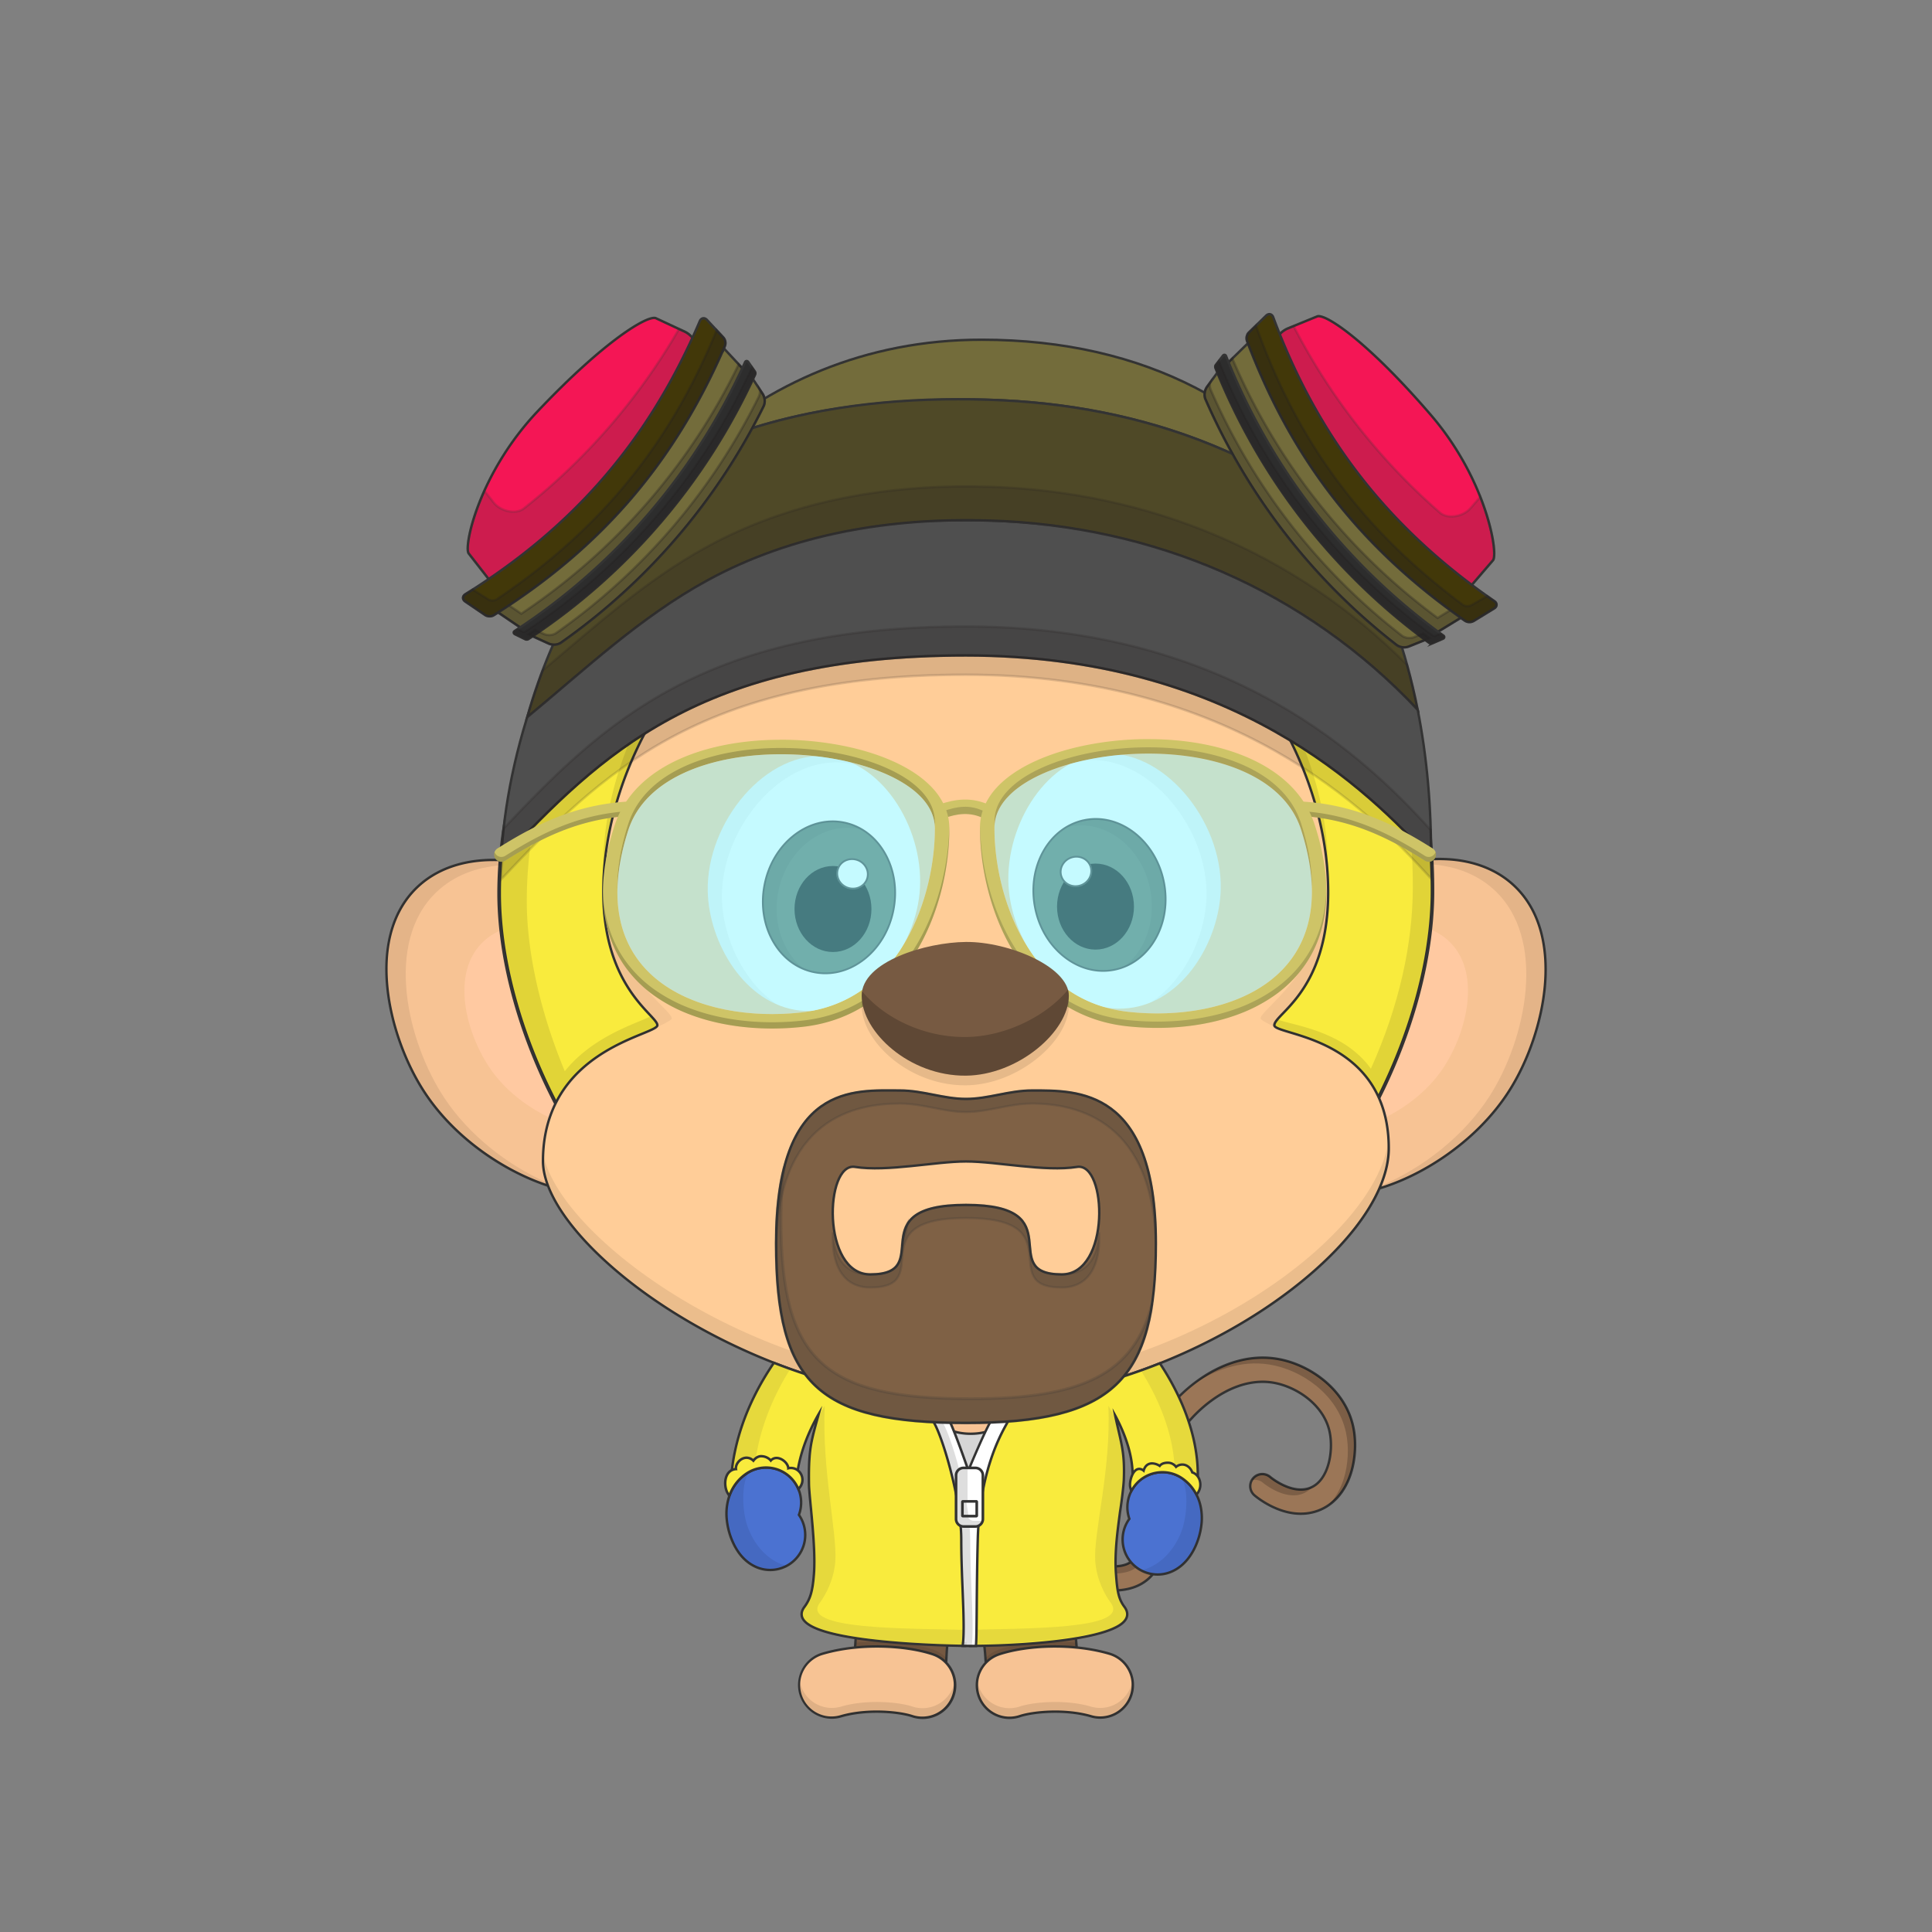 <svg xmlns="http://www.w3.org/2000/svg" viewBox="0 0 4000 4000"><rect x="0" y="0" width="4000" height="4000" fill="#808080" stroke="none"/><defs><style>.cls-1{fill:none;}.cls-2{fill:#9b7657;}.cls-28,.cls-3,.cls-36,.cls-37{fill:#333;}.cls-4{fill:#755841;}.cls-5{fill:#f7c394;}.cls-35,.cls-6{fill:#7f6145;}.cls-7{fill:#ffc9a1;}.cls-8{fill:#d6d6d6;}.cls-9{fill:#f9eb3d;}.cls-10{fill:#ffcd98;}.cls-11{opacity:0.08;}.cls-12{opacity:0.1;}.cls-13{opacity:0.05;}.cls-14,.cls-22,.cls-24,.cls-28,.cls-36,.cls-37{opacity:0.2;}.cls-15{fill:#fff;}.cls-16{fill:#566859;}.cls-17{fill:#4f4f4f;}.cls-17,.cls-18,.cls-21,.cls-27,.cls-28,.cls-30,.cls-31,.cls-35,.cls-36,.cls-37{stroke:#333;}.cls-17,.cls-18,.cls-20,.cls-21,.cls-22,.cls-27,.cls-28,.cls-29,.cls-30,.cls-31,.cls-32,.cls-35,.cls-36,.cls-37{stroke-miterlimit:10;}.cls-17,.cls-18,.cls-20,.cls-21,.cls-22,.cls-27,.cls-28,.cls-29,.cls-30,.cls-31,.cls-35{stroke-width:5px;}.cls-18{fill:#736c3b;}.cls-19{fill:#2b2b2b;}.cls-20,.cls-22,.cls-24,.cls-29,.cls-32,.cls-34{fill:#231f20;}.cls-20,.cls-22,.cls-29,.cls-32{stroke:#231f20;}.cls-20,.cls-33{opacity:0.15;}.cls-21{fill:#4f4927;}.cls-23{fill:#cec467;}.cls-25{fill:#8df7ff;opacity:0.5;}.cls-26{fill:#775a42;}.cls-27{fill:#f41655;}.cls-29,.cls-32{opacity:0.3;}.cls-30{fill:#423809;}.cls-31{fill:#2d2d2d;}.cls-32{stroke-width:4.26px;}.cls-36{stroke-width:4.52px;}.cls-37{stroke-width:6px;}.cls-38{fill:#4b72d1;}</style></defs><title>heisenberg</title><g id="heisenberg"><rect class="cls-1" width="4000" height="4000"/><path class="cls-2" d="M2304.67,3292.92a204.73,204.73,0,0,1-29.56-2.28c-50.77-7.42-115.16-32.27-196.86-76a25,25,0,0,1,23.59-44.09c75.45,40.37,136.18,64.12,180.5,70.6,28.93,4.23,49.75,1,61.88-9.64,13.61-11.92,12.39-33,8.83-72.39-4.17-46.12-9.36-103.53,19.78-169.51,22.06-50,60.82-97.58,106.32-130.66,24.68-17.94,50.48-31.1,76.69-39.12,29.15-8.92,58.11-11.24,86.08-6.92,34.55,5.35,69.21,20.88,97.6,43.73,32.6,26.24,54.08,59.73,62.13,96.86,6.59,30.41,4.83,66.52-4.71,96.6-12.26,38.65-36.7,66.29-68.82,77.83a102.94,102.94,0,0,1-35,6c-49.4,0-90.4-33.45-95.84-38.08a25,25,0,1,1,32.42-38.06c.43.36,43.66,36.65,81.49,23.06,21.92-7.87,32.8-29.3,38.06-45.89,6.91-21.79,8.25-49,3.5-70.89-7.07-32.63-28.16-55.26-44.61-68.5-21.34-17.18-48.27-29.3-73.9-33.27-28.11-4.34-72.73-1.44-125.72,37.07-38.58,28.05-71.38,68.29-90,110.42-23.91,54.16-19.56,102.32-15.72,144.81,4,43.84,7.71,85.25-25.67,114.5C2359.1,3285,2334.79,3292.92,2304.67,3292.92Z"/><path class="cls-3" d="M2304.67,3295.42a208.17,208.17,0,0,1-29.93-2.3c-51-7.47-115.71-32.41-197.67-76.25a27.5,27.5,0,0,1,25.95-48.5c75.19,40.23,135.65,63.89,179.68,70.32,28.17,4.12,48.32,1.08,59.87-9,12.7-11.12,11.47-31.75,8-70.28-4.2-46.42-9.42-104.18,20-170.75,22.24-50.35,61.29-98.35,107.14-131.67,24.9-18.1,51-31.38,77.43-39.49,29.51-9,58.84-11.38,87.19-7,35,5.41,70.06,21.13,98.79,44.25,33,26.61,54.83,60.59,63,98.29,6.68,30.81,4.9,67.4-4.77,97.87-12.5,39.42-37.48,67.63-70.36,79.43a105.74,105.74,0,0,1-35.81,6.17c-50.58,0-92.81-34.72-97.46-38.67a27.5,27.5,0,1,1,35.66-41.88c.42.36,42.67,35.67,79,22.62,21-7.53,31.43-28.24,36.52-44.3,6.78-21.4,8.1-48.07,3.44-69.6-6.92-31.92-27.6-54.1-43.74-67.08-21-16.91-47.51-28.85-72.71-32.75-27.64-4.28-71.57-1.39-123.87,36.63-38.23,27.79-70.74,67.67-89.17,109.4-23.66,53.57-19.33,101.38-15.52,143.57,4,44.5,7.83,86.52-26.52,116.61C2360.33,3287.21,2335.38,3295.42,2304.67,3295.42Zm-214.59-125.3a22.5,22.5,0,0,0-10.65,42.34c81.44,43.56,145.57,68.33,196,75.71a203.8,203.8,0,0,0,29.2,2.25c29.46,0,53.3-7.79,70.85-23.16,32.43-28.41,28.74-69.21,24.83-112.4-3.87-42.79-8.25-91.29,15.93-146,18.78-42.52,51.87-83.13,90.8-111.43,53.68-39,99-41.94,127.57-37.52,26,4,53.42,16.35,75.09,33.79,16.76,13.49,38.26,36.58,45.48,69.93,4.84,22.33,3.48,50-3.56,72.17-5.43,17.12-16.71,39.26-39.59,47.48-39.16,14.06-83.52-23.13-84-23.51a22.5,22.5,0,1,0-29.18,34.26c4.51,3.84,45.42,37.48,94.22,37.48a100.81,100.81,0,0,0,34.12-5.87c31.37-11.27,55.27-38.34,67.29-76.24,9.41-29.67,11.14-65.3,4.64-95.31-7.92-36.56-29.1-69.57-61.24-95.44-28.06-22.58-62.3-37.93-96.43-43.21-27.59-4.27-56.18-2-85,6.84-26,7.94-51.5,21-76,38.75-45.16,32.83-83.61,80.08-105.51,129.65-28.88,65.39-23.72,122.44-19.57,168.27,3.63,40.21,4.85,61.77-9.67,74.5-12.71,11.13-34.2,14.57-63.89,10.23-44.61-6.52-105.61-30.36-181.32-70.86A22.41,22.41,0,0,0,2090.08,3170.12Z"/><path class="cls-4" d="M1580.05,3154.46a62.49,62.49,0,0,1-62.49-62.27c-.35-95.35,34-193.09,99.3-282.65,56-76.83,132.08-142.11,208.64-179.11A62.5,62.5,0,1,1,1879.89,2743c-58.66,28.35-117.72,79.46-162,140.22-34.53,47.35-75.62,122-75.3,208.54a62.5,62.5,0,0,1-62.27,62.73Z"/><path class="cls-3" d="M1580.3,3157h-.25a65.12,65.12,0,0,1-65-64.76c-.35-95.89,34.15-194.14,99.78-284.13,56.27-77.15,132.65-142.72,209.57-179.89a65,65,0,1,1,56.57,117c-58.3,28.18-117,79-161.1,139.45-34.31,47-75.14,121.15-74.82,207A65,65,0,0,1,1580.3,3157Zm272.3-530.26a59.55,59.55,0,0,0-26,6c-76.21,36.82-151.91,101.83-207.71,178.33-65,89.13-99.17,186.36-98.82,281.17a60.11,60.11,0,0,0,60,59.78h.24a60,60,0,0,0,59.77-60.22c-.32-87.26,41-162.37,75.78-210,44.55-61.08,104-112.48,163-141a60,60,0,0,0-26.2-114Z"/><path class="cls-4" d="M1864.5,3526.24c-1.28,0-2.56,0-3.86-.08a95,95,0,0,1-91.13-98.71c4.64-116.19,33.54-197,54.63-256,6.3-17.61,11.74-32.82,15.66-46.38a95,95,0,1,1,182.53,52.74c-5.55,19.23-12.22,37.88-19.28,57.62-18.85,52.7-40.21,112.44-43.69,199.59A95,95,0,0,1,1864.5,3526.24Z"/><path class="cls-3" d="M1864.5,3528.74c-1.31,0-2.64,0-4-.08A97.52,97.52,0,0,1,1767,3427.35c4.66-116.57,33.63-197.59,54.78-256.74,6.29-17.58,11.71-32.75,15.61-46.23a97.5,97.5,0,0,1,187.34,54.12c-5.59,19.32-12.27,38-19.34,57.77-18.78,52.54-40.08,112.09-43.54,198.85a97.52,97.52,0,0,1-97.36,93.62Zm66.43-469.84a92.62,92.62,0,0,0-88.73,66.87c-3.94,13.63-9.39,28.87-15.7,46.51-21,58.86-49.87,139.46-54.49,255.26a92.5,92.5,0,0,0,88.73,96.12c1.25.05,2.51.08,3.76.08a92.52,92.52,0,0,0,92.36-88.82c3.5-87.53,24.93-147.46,43.84-200.34,7-19.69,13.69-38.3,19.23-57.47a92.49,92.49,0,0,0-63.19-114.54A92.88,92.88,0,0,0,1930.93,3058.9Z"/><path class="cls-5" d="M1910,3556.61a67.37,67.37,0,0,1-21.26-3.45c-27.72-9.2-93.83-15.48-147.71.23a67.5,67.5,0,1,1-37.78-129.61c46.2-13.47,92.28-15.49,122.79-14.82,39.22.86,76.58,6.57,105.2,16.06A67.51,67.51,0,0,1,1910,3556.61Z"/><path class="cls-3" d="M1910,3559.11a70.07,70.07,0,0,1-22-3.58c-27.42-9.1-92.85-15.3-146.22.26a70,70,0,1,1-39.18-134.41c46.51-13.56,92.86-15.59,123.55-14.92,39.46.87,77.08,6.62,105.93,16.19a70,70,0,0,1-22,136.46Zm-94.8-17.79c30.93,0,58.68,4.27,74.33,9.46a65,65,0,0,0,40.92-123.39c-28.39-9.41-65.49-15.07-104.46-15.93-30.34-.67-76.15,1.34-122,14.72a65,65,0,1,0,36.38,124.8C1764.34,3544,1790.77,3541.32,1815.21,3541.32Z"/><path class="cls-4" d="M2135.37,3528.07a95,95,0,0,1-94.76-89.56c-5-87.08-27.4-146.43-47.17-198.81-7.4-19.61-14.39-38.14-20.28-57.27a95,95,0,0,1,181.59-55.91c4.15,13.49,9.85,28.6,16.46,46.1,22.12,58.62,52.42,138.91,59.09,255a95,95,0,0,1-89.4,100.29C2139.05,3528,2137.2,3528.07,2135.37,3528.07Z"/><path class="cls-3" d="M2135.37,3530.57a97.53,97.53,0,0,1-97.25-91.92c-5-86.69-27.31-145.86-47-198.06-7.42-19.66-14.43-38.22-20.34-57.43a97.5,97.5,0,1,1,186.36-57.38c4.14,13.42,9.83,28.5,16.41,45.95,22.19,58.78,52.57,139.27,59.26,255.74A97.5,97.5,0,0,1,2141,3530.4C2139.16,3530.51,2137.25,3530.57,2135.37,3530.57Zm-71.3-468.64a92.54,92.54,0,0,0-88.52,119.76c5.87,19.06,12.84,37.55,20.23,57.13,19.83,52.54,42.31,112.09,47.33,199.55a92.53,92.53,0,0,0,92.26,87.2c1.79,0,3.6-.06,5.39-.16a92.51,92.51,0,0,0,87-97.65c-6.64-115.7-36.86-195.79-58.93-254.26-6.62-17.54-12.34-32.68-16.51-46.25a92.62,92.62,0,0,0-88.29-65.32Z"/><path class="cls-5" d="M2090,3556.61A67.51,67.51,0,0,1,2068.75,3425c28.62-9.49,66-15.2,105.2-16.06,30.51-.67,76.59,1.35,122.79,14.82A67.5,67.5,0,1,1,2259,3553.39c-53.88-15.71-120-9.43-147.71-.23A67.41,67.41,0,0,1,2090,3556.61Z"/><path class="cls-3" d="M2090,3559.11a70,70,0,0,1-22-136.46c28.85-9.57,66.47-15.32,105.93-16.19,30.69-.68,77,1.36,123.55,14.92a70,70,0,0,1-19.56,137.22h0a70.37,70.37,0,0,1-19.61-2.81c-53.37-15.56-118.8-9.35-146.22-.26A70.07,70.07,0,0,1,2090,3559.11Zm94.21-147.76c-3.56,0-7,0-10.2.11-39,.86-76.07,6.52-104.46,15.93a65,65,0,1,0,40.93,123.39c28-9.29,94.8-15.65,149.19.2a64.93,64.93,0,0,0,18.21,2.62h0A65,65,0,0,0,2296,3426.18C2255,3414.22,2214.09,3411.35,2184.2,3411.35Z"/><path class="cls-4" d="M2411.42,3137.38a62.52,62.52,0,0,1-62.26-68.8c5.42-53.52-18.62-122.19-65.95-188.39-44.74-62.6-107-117.39-162.44-143a62.5,62.5,0,1,1,52.42-113.47c37.53,17.33,76.84,43.49,113.66,75.63a638.57,638.57,0,0,1,98.05,108.15c65.71,91.92,97.19,189.11,88.63,273.68A62.51,62.51,0,0,1,2411.42,3137.38Z"/><path class="cls-3" d="M2411.42,3139.88c-2.2,0-4.43-.11-6.62-.33a65.07,65.07,0,0,1-58.12-71.22c5.35-52.92-18.52-121-65.5-186.69-44.51-62.26-106.37-116.74-161.46-142.19a65,65,0,1,1,54.52-118c37.75,17.43,77.26,43.72,114.26,76A641.26,641.26,0,0,1,2386.94,2806c66.06,92.41,97.69,190.21,89.07,275.38A64.77,64.77,0,0,1,2411.42,3139.88Zm-264.35-519.43a60,60,0,0,0-25.25,114.47c55.82,25.78,118.45,80.89,163.43,143.81,47.67,66.7,71.88,136,66.4,190.11A60,60,0,1,0,2471,3080.92c8.5-84-22.82-180.55-88.17-272a636.38,636.38,0,0,0-97.66-107.72c-36.65-32-75.75-58-113.07-75.25A59.52,59.52,0,0,0,2147.07,2620.45Z"/><path class="cls-6" d="M2025.55,2468.72c55.31,3.41,93.41,43.63,127.17,80.31,39.32,42.72,80.12,104.46,119,245.31,39.4,142.77,45.88,220.06,45.88,292,0,153.62-140.68,305.09-320,306.63-175.53,1.51-319-153-319-306.63,0-72.8,12.64-145.29,62.27-292.31,48.16-142.67,92.57-200.23,125.82-235.11C1904.21,2519.59,1956.72,2464.49,2025.55,2468.72Z"/><path class="cls-3" d="M1995,3395.52a303.75,303.75,0,0,1-121.87-25.69,333.85,333.85,0,0,1-102-69.51c-60.45-59.92-95.11-137.9-95.11-213.94,0-79.91,16.33-156.61,62.4-293.1,47.93-142,92.72-200.72,126.38-236.05,38.34-40.22,90.84-95.31,160.83-91,57.45,3.53,97,46.55,128.86,81.11,36.43,39.57,79.12,99.79,119.56,246.34,38.15,138.26,46,217,46,292.7s-34.07,153-93.49,212.12a335.57,335.57,0,0,1-102.35,69.84,321,321,0,0,1-126.62,27.17ZM2018,2471c-64.07,0-113.26,51.62-149.55,89.69-33.31,35-77.65,93.16-125.26,234.2-45.88,135.91-62.14,212.19-62.14,291.5,0,74.71,34.13,151.4,93.63,210.39a328.6,328.6,0,0,0,100.44,68.47,297.72,297.72,0,0,0,122.43,25.27c84.17-.72,164.25-34.66,225.49-95.56,58.47-58.15,92-134.17,92-208.57,0-60.68-3.54-138.25-45.79-291.37-40.16-145.52-82.4-205.15-118.42-244.29-31.21-33.9-70-76.09-125.49-79.5C2022.92,2471.07,2020.46,2471,2018,2471Z"/><path class="cls-5" d="M1997.29,2512.77c41-.36,82.22,51.85,113.58,106.22,48.06,83.32,65.36,157.62,70.56,181.37,32.46,148.28,54.24,271.27-6,346.6-59.91,74.89-132.36,85.58-175.41,85.58-47.55,0-118.32-8.27-177.41-81.89-58.83-73.29-34.76-194.73,3.51-350.46,3.93-16,38.3-103.8,95.44-210.33C1939.77,2555.87,1964.38,2513.06,1997.29,2512.77Z"/><path class="cls-3" d="M2000,3235c-48.46,0-119.77-8.59-179.36-82.83-27.81-34.65-39-81.05-35.2-146,3.61-61.75,20.86-135.92,38.23-206.6,4.2-17.09,38.82-104.93,95.66-210.91,20.27-37.79,44.67-78.12,77.94-78.41h0c19.5-.21,40.45,11.05,62.23,33.34,17.46,17.88,35.47,42.82,53.53,74.13,32.67,56.62,57.16,119.59,70.84,182.09,15,68.43,29.78,140.33,31.82,201.1,2.19,65.27-10,112.17-38.33,147.6-26.73,33.41-58.72,57.51-95.07,71.63C2056.87,3230,2029.19,3235,2000,3235Zm-2.71-722.27,0,2.5c-30.53.27-54,39.25-73.57,75.77-55.82,104.09-91.19,193.37-95.21,209.74-17.31,70.46-34.52,144.37-38.1,205.7-3.72,63.66,7.12,109,34.11,142.61,58.25,72.56,128,80.95,175.46,80.95,28.57,0,55.64-4.89,80.48-14.54,35.52-13.79,66.8-37.38,93-70.1,58.88-73.59,38.41-194.32,5.54-344.5-13.57-62-37.88-124.48-70.29-180.66-27.65-47.94-69.31-105-111-105h-.4Z"/><path class="cls-5" d="M863.8,1836.78c-109.3,103.92-60.91,310.4,16.55,426.94,110.37,166.07,358.19,267.53,482.59,176,129.94-95.63,107.64-388.85-48.6-538.55C1197.69,1789.37,976.84,1729.31,863.8,1836.78Z"/><path class="cls-3" d="M1246,2476.77a318.26,318.26,0,0,1-55.38-5.1c-57.38-10.13-117.14-34.7-172.8-71-57.12-37.28-105.36-84.15-139.51-135.53-41.62-62.64-71-144.63-78.71-219.33-4.33-42.23-1.83-81.08,7.42-115.48C817.26,1892,835.8,1860,862.08,1835c52.55-50,132.85-68,226.09-50.68,83.71,15.51,168.91,58.52,227.9,115,45.32,43.41,81.71,101.21,105.27,167.13,22.24,62.27,31.89,127.73,27.89,189.3-5.42,83.64-35.54,149.67-84.8,185.93C1332.86,2464.94,1292.53,2476.77,1246,2476.77Zm-382.15-640,1.73,1.81c-34.17,32.48-72.48,94.7-61,206.67,7.58,73.93,36.7,155.08,77.9,217.07,33.77,50.82,81.52,97.2,138.07,134.11,55.11,36,114.21,60.29,170.94,70.31,68.86,12.17,127.65,2.11,170-29.07,48.06-35.37,77.46-100.09,82.79-182.23,4-60.9-5.61-125.66-27.62-187.3-23.29-65.19-59.26-122.32-104-165.2-58.32-55.88-142.56-98.4-225.35-113.74-91.63-17-170.38.55-221.73,49.38Z"/><path class="cls-7" d="M995.57,1954.6c-64.75,69.33-26.65,197.17,26.33,267.46,75.51,100.15,234.9,154.61,309.6,92.47,78-64.9,53.06-248.18-50.63-336.34C1203.46,1912.36,1062.54,1882.9,995.57,1954.6Z"/><path class="cls-8" d="M2009.67,3079.3c-65.56,0-118.9-62-118.9-138.22a157.8,157.8,0,0,1,7.59-48.7l2.38-7.34,2.38,7.34c15.42,47.63,55.26,76.06,106.55,76.06s91.12-28.43,106.55-76.06l2.37-7.34,2.38,7.34a157.81,157.81,0,0,1,7.6,48.7C2128.57,3017.29,2075.23,3079.3,2009.67,3079.3Z"/><path class="cls-3" d="M2118.59,2893.15a155.39,155.39,0,0,1,7.48,47.93c0,75-52.11,135.72-116.4,135.72s-116.4-60.77-116.4-135.72a155.68,155.68,0,0,1,7.47-47.93c16.62,51.3,59.11,77.79,108.93,77.79s92.31-26.49,108.92-77.79m0-16.23-4.75,14.69c-7.73,23.87-21.22,42.56-40.09,55.56-17.84,12.28-40,18.77-64.08,18.77s-46.24-6.49-64.08-18.77c-18.87-13-32.36-31.69-40.09-55.56l-4.76-14.69-4.75,14.69a160,160,0,0,0-7.72,49.47c0,37.44,12.53,72.68,35.3,99.22,23,26.76,53.52,41.5,86.1,41.5s63.15-14.74,86.1-41.5c22.76-26.54,35.3-61.78,35.3-99.22a160.33,160.33,0,0,0-7.72-49.47l-4.76-14.69Z"/><path class="cls-5" d="M3133.19,1832.12c111.1,102,66.32,309.29-9.09,427.16-107.46,168-353.47,273.75-479.46,184.37-131.58-93.35-114.4-386.92,39.2-539.32C2798.52,1790.55,3018.29,1726.64,3133.19,1832.12Z"/><path class="cls-3" d="M2757.53,2478.72c-44.6,0-83.45-11.13-114.33-33-49.89-35.4-81.16-100.89-88-184.43-5.07-61.49,3.43-127.1,24.59-189.75,22.4-66.33,57.78-124.75,102.33-169,58-57.55,142.43-102,225.85-119,92.93-18.9,173.53-2.31,227,46.73,26.71,24.52,45.81,56.26,56.77,94.34,9.85,34.24,13,73,9.43,115.34-6.36,74.82-34.35,157.31-74.88,220.67-33.24,52-80.66,99.67-137.11,137.94-55,37.31-114.34,62.91-171.53,74A314.46,314.46,0,0,1,2757.53,2478.72Zm222.53-697.78a357.92,357.92,0,0,0-71.13,7.51c-82.51,16.79-166,60.77-223.33,117.66-44,43.66-79,101.4-101.11,167-20.94,62-29.36,126.93-24.35,187.74,6.76,82,37.29,146.24,86,180.76,42.91,30.44,101.87,39.47,170.51,26.1,56.54-11,115.21-36.35,169.68-73.28,55.9-37.89,102.83-85.1,135.71-136.5,40.11-62.7,67.82-144.34,74.1-218.4,5.26-61.9-1.68-147.82-64.59-205.57C3093.42,1799,3041.05,1780.94,2980.06,1780.94Z"/><path class="cls-7" d="M3003.49,1952.22c66,68.19,30.1,196.68-21.65,267.88-73.75,101.45-232.17,158.69-307.94,97.86-79.14-63.53-57.39-247.22,44.75-337.18C2794.91,1913.62,2935.29,1881.7,3003.49,1952.22Z"/><path class="cls-9" d="M1991.93,2845.72a843.76,843.76,0,0,1-353.74-77.17c-101.69-46.56-196.24-113.27-281-198.29-99.64-99.91-182.94-222.82-240.89-355.44-27.45-62.79-48.61-126.39-62.91-189-14.24-62.37-21.38-122.51-21.22-178.74.64-238.26,104.16-487.95,284-685.06a1145.57,1145.57,0,0,1,143.13-132.33,1083.41,1083.41,0,0,1,164.32-105.53c120.52-62.64,247.35-99,377-108.13,13.19-.93,26.76-1.4,40.34-1.4,119.81,0,221.73,35.22,271.83,56.22,34.2,14.33,65.1,30.77,87,46.28,15.27,10.81,33.48,26.31,33.48,38.72,0,6.56-4.92,14.38-28.41,14.38-14.78,0-35.22-3-60.53-9C2523,1030.13,2665.4,1126.71,2768.19,1249c64.16,76.32,113.44,163.64,146.48,259.53,35.07,101.78,52.67,215.69,52.33,338.56-.28,98.79-22.66,209.37-64.72,319.77-44.26,116.19-109.13,228.1-187.59,323.63-87.65,106.74-189.7,191.41-303.31,251.68-127.11,67.42-265.65,102.26-411.79,103.53C1997,2845.71,1994.47,2845.72,1991.93,2845.72Z"/><path class="cls-3" d="M2040.89,817.11c244.72,0,467.16,150.6,363.91,150.6-24.94,0-68.88-8.78-136.08-30.58l-1-.31,1,.31c397.69,129.31,697.2,403.27,695.78,909.93-1.09,388.75-348.57,990.75-964.93,996.12-2.54,0-5.11,0-7.64,0-590.18,0-958.38-597.91-957.29-996.16,1.32-488.44,432.22-991,966.09-1028.56,13.41-.94,26.83-1.39,40.16-1.39m0-5v0c-13.66,0-27.29.47-40.52,1.4a937.67,937.67,0,0,0-195.78,35.13,1004.07,1004.07,0,0,0-182.17,73.28,1087,1087,0,0,0-164.71,105.78,1155,1155,0,0,0-261.8,286.46,1109.7,1109.7,0,0,0-89.46,169.47,1010.29,1010.29,0,0,0-56.72,179.5,893.39,893.39,0,0,0-20.1,183.92c-.16,56.42,7,116.75,21.29,179.3,14.33,62.79,35.54,126.53,63,189.47,58.07,132.9,141.55,256.08,241.41,356.21,85,85.23,179.79,152.11,281.75,198.8a846.48,846.48,0,0,0,354.79,77.39c2.53,0,5.12,0,7.68,0,146.54-1.27,285.48-36.21,412.94-103.82A956.44,956.44,0,0,0,2578.67,2632a1066.61,1066.61,0,0,0,137.95-139.91,1173.7,1173.7,0,0,0,188-324.32c42.17-110.69,64.6-221.57,64.88-320.66.17-62.42-4.28-123-13.24-180A936.53,936.53,0,0,0,2917,1507.69a831.14,831.14,0,0,0-62.85-139.57,810.5,810.5,0,0,0-84.08-120.75c-98-116.54-231.78-209.79-398.64-278,13.09,2.22,24.26,3.35,33.34,3.35,9.54,0,16.67-1.19,21.79-3.65,5.88-2.83,9.12-7.52,9.12-13.23,0-10.81-11.62-24.53-34.53-40.75-22.06-15.62-53.13-32.15-87.49-46.55-50.27-21.07-152.55-56.42-272.78-56.42Z"/><path class="cls-3" d="M1992,2845.72A843.6,843.6,0,0,1,1643.55,2771c-102.36-46-197.6-112.45-283-197.4-100.61-100-184.75-223.36-243.35-356.75-27.72-63.11-49.11-127-63.56-190-14.39-62.72-21.61-123.19-21.45-179.72.64-238.26,104.16-487.95,284-685.06a1145.57,1145.57,0,0,1,143.13-132.33,1083.9,1083.9,0,0,1,164.32-105.53c120.52-62.64,247.35-99,377-108.13,188.29-13.24,668.41,175.86,610.27,183.28a316.2,316.2,0,0,1-40,2.35c-55.9,0-127.46-11.85-213.88-35.42,172.64,68.45,310.59,163.2,410.91,282.4,64.26,76.35,113.62,163.71,146.71,259.65,35.12,101.84,52.75,215.83,52.41,338.8-.28,98.79-22.66,209.37-64.72,319.77C2858,2283,2793.15,2394.93,2714.69,2490.47c-87.65,106.74-189.7,191.41-303.31,251.68-127.11,67.42-265.65,102.26-411.79,103.53C1997.05,2845.71,1994.5,2845.72,1992,2845.72ZM2124,816.57c-37.68,0-78.61,1.3-123.06,4.43-128.93,9.06-255.1,45.25-375,107.58a1078.55,1078.55,0,0,0-163.57,105,1139.81,1139.81,0,0,0-142.49,131.75c-179,196.2-282,444.67-282.69,681.7-.16,56.16,7,116.24,21.32,178.6,14.39,62.69,35.67,126.33,63.27,189.15,58.34,132.82,142.13,255.65,242.29,355.22,85,84.52,179.77,150.59,281.58,196.38a838.87,838.87,0,0,0,354,74.26c145.32-1.26,283.1-35.9,409.49-102.95,113-59.95,214.56-144.21,301.79-250.43,78.12-95.13,142.71-206.55,186.78-322.24,41.85-109.84,64.11-219.81,64.39-318,.34-122.41-17.2-235.85-52.14-337.16-32.89-95.36-81.94-182.19-145.8-258.06-116.09-137.92-282.92-243-495.89-312.26l-1.15-.37h0a2.5,2.5,0,0,1,1.55-4.76l1.19.39c82.44,26.76,155,45.06,215.75,54.4,49.57,7.62,91.53,9.34,124.71,5.1C2665.81,987.23,2245.45,816.57,2124,816.57Z"/><path class="cls-10" d="M1999.57,1320.55c19.15-.16,112.39-116.75,268-116.74,223.53,0,482,324.76,482.28,643.25.16,205.85-111.65,252-111.45,275.69.19,21.13,236.88,22.58,236.88,254.71,0,209.25-420.37,512-840.86,524.16-461.31,13.34-910.31-319.74-910.31-497.74,0-232.44,237-260.58,236.85-281.27s-111.76-76.15-111.93-275.55c-.26-318.49,259.27-643.25,482.47-643.25C1903.93,1203.8,1976.84,1320.75,1999.57,1320.55Z"/><path class="cls-3" d="M2007.73,2904.5c-140.35,0-289.44-31.4-433-91.39-133-55.57-253.8-132.37-340.15-216.26-72.81-70.74-112.91-139.27-112.91-193,0-77.72,26.62-141.87,79.12-190.68,43.53-40.46,96.1-62.11,127.51-75,9.39-3.87,17.49-7.21,22.93-10,7.1-3.69,7.29-5.32,7.29-5.5,0-4-7-11.52-15.94-21-31.11-33.28-95.86-102.52-96-254.54-.06-77.12,14.76-156.43,44-235.74a799.89,799.89,0,0,1,113.91-206.85c46.78-61,100.75-111.88,156.09-147.06,57.74-36.71,116.84-56.11,170.93-56.11,127.24,0,200.42,63,239.74,96.86,12.89,11.11,23.09,19.88,28.24,19.88h0c4.09,0,14.64-8.37,28-18.92,20.7-16.36,52-41.08,92.17-61.37,47.91-24.19,97.67-36.45,147.89-36.45h0c54.16,0,113.27,19.4,171,56.11,55.27,35.17,109.17,86,155.89,147.06a801.21,801.21,0,0,1,113.74,206.85c29.26,79.28,44.12,158.59,44.18,235.73,0,66.64-11.78,124.47-35.18,171.89-19.64,39.81-43.38,64.51-59.09,80.86-10,10.4-17.22,17.91-17.18,22.92,0,.17.22,1.74,7.29,4.64,5.52,2.26,13.72,4.74,23.23,7.61,33.46,10.09,84,25.34,127.46,60.94,52.36,42.91,78.9,104,78.9,181.54,0,51.16-25.17,109.95-72.79,170-46.2,58.28-112.28,116.39-191.09,168.06-81.42,53.39-174.75,98.63-269.9,130.84-104.54,35.4-208.68,54.82-309.51,57.74C2025.64,2904.38,2016.69,2904.5,2007.73,2904.5Zm-276.2-1698.19c-53.13,0-111.31,19.13-168.24,55.33-54.86,34.87-108.39,85.32-154.81,145.88a795,795,0,0,0-113.19,205.54c-29.08,78.75-43.79,157.48-43.73,234,.12,150.06,64,218.32,94.64,251.13,10.75,11.49,17.24,18.43,17.29,24.4,0,6.45-11.1,11-33.32,20.19-33.11,13.63-83.14,34.24-126,74.09-51.44,47.82-77.53,110.74-77.53,187,0,52.34,39.56,119.6,111.39,189.38,85.91,83.46,206.16,159.9,338.59,215.23,152.11,63.55,310.4,94.89,457.76,90.63,100.33-2.9,204-22.24,308-57.47,94.75-32.08,187.69-77.13,268.76-130.29,78.37-51.38,144-109.12,189.91-167,46.91-59.18,71.71-116.9,71.71-166.92,0-76-25.93-135.76-77.07-177.67-42.66-35-92.66-50.05-125.74-60-22.64-6.83-34-10.26-34.07-17-.06-7,7.35-14.75,18.57-26.43,15.5-16.12,38.92-40.49,58.22-79.6,23.05-46.73,34.71-103.82,34.66-169.67-.06-76.55-14.82-155.28-43.87-234a796.13,796.13,0,0,0-113-205.54c-46.36-60.58-99.82-111-154.61-145.88-56.89-36.2-115.08-55.33-168.28-55.33-114.52,0-194.17,62.93-237,96.75-15.74,12.43-25.24,19.94-31.05,20h-.08c-7,0-16.24-8-31.51-21.09C1929.18,1268.53,1856.91,1206.3,1731.53,1206.31Z"/><g class="cls-11"><path d="M2175.41,3147c-59.91,74.88-132.36,85.57-175.41,85.57-47.55,0-118.32-8.27-177.41-81.89-27.71-34.52-37-79.73-35.13-134.17,1.64,43,12,79.3,35.13,108.17,59.09,73.62,129.86,81.89,177.41,81.89,43,0,115.5-10.69,175.41-85.57,25.37-31.72,36.2-71.88,37.82-118.83C2215,3060.35,2205.35,3109.54,2175.41,3147Z"/></g><g class="cls-11"><path d="M1134.51,2454.76c-97.43-32.35-195.32-102.51-254.16-191-77.46-116.54-125.85-323-16.55-426.94,45.17-42.94,107.55-59.13,173.62-56-.29,3.54-.55,7.07-.79,10.61-50.59,4.15-97.1,21.38-132.83,55.35-109.3,103.92-60.91,310.4,16.55,426.94,50.31,75.69,129.16,138,211.87,174.64C1132.93,2450.48,1133.7,2452.61,1134.51,2454.76Z"/></g><g class="cls-11"><path d="M3124.1,2259.28c-60.69,94.85-165.55,169.87-268,201.12.78-1.77,1.53-3.53,2.26-5.3,88.21-36.93,173.43-104,225.78-185.82,75.41-117.87,120.19-325.17,9.09-427.16-35.38-32.48-80.71-48.9-129.86-52.74q-.23-5.24-.5-10.44c64.45-3.41,125.42,11.93,170.36,53.18C3244.29,1934.11,3199.51,2141.41,3124.1,2259.28Z"/></g><g class="cls-12"><path d="M2333.57,957.05l1.81.51q-5.76-1.83-11.62-3.74Q2328.68,955.41,2333.57,957.05Z"/><path d="M2033.94,843.8c-533.87,37.53-942,531.82-943.3,1020.27-.3,106.94,28.59,233.52,78.72,353.81,58.8-73.84,151.53-99.67,178.59-114.16,7.94,8.57,13,14.51,13,18.89,0,.12,0,.24,0,.36a2,2,0,0,1,0,.26,3.42,3.42,0,0,1-.44,1.09l-.17.28a9,9,0,0,1-1.66,1.78l-.32.26a37.91,37.91,0,0,1-6.52,4l-1.61.79c-3.74,1.83-8.36,3.82-13.67,6l-1.23.51c-5.39,2.24-11.47,4.71-18.08,7.49l-3.09,1.3c-4.16,1.77-8.51,3.65-13,5.67l-3.4,1.54-1.72.79c-1.73.79-3.48,1.61-5.24,2.44-2.35,1.12-4.74,2.27-7.15,3.46l-1.81.9-1.82.91c-1.21.6-2.44,1.23-3.67,1.87q-4.61,2.37-9.3,4.94c-.63.34-1.25.68-1.88,1q-3.77,2.08-7.56,4.31-1.9,1.1-3.81,2.25l-.11.06q-4.71,2.85-9.44,5.89l-1.91,1.24c-1.91,1.26-3.83,2.54-5.74,3.84-.64.43-1.27.87-1.91,1.32q-4.77,3.33-9.51,6.88-3.8,2.87-7.54,5.87-2.8,2.27-5.6,4.62c-.62.51-1.24,1-1.85,1.58l-1.84,1.6q-1.85,1.59-3.66,3.27l-1.82,1.67-1.81,1.69c-1.15,1.08-2.29,2.18-3.42,3.28l-1.95,1.93c-1.19,1.18-2.36,2.37-3.52,3.59l-1.74,1.83q-3.48,3.67-6.85,7.55-1.68,1.93-3.33,3.92l-1.65,2q-1.95,2.37-3.82,4.8-1.74,2.23-3.41,4.53l-.3.39-.54.75-.41.57c-.31.44-.62.89-.94,1.33-.57.8-1.14,1.59-1.7,2.39-.87,1.25-1.73,2.51-2.56,3.79-.13.18-.25.35-.36.53l-.57.85-.32.5-1,1.61-1,1.59c-.35.54-.69,1.09-1,1.64-1,1.69-2.07,3.4-3.08,5.13-.15.25-.29.5-.43.75q-1.49,2.58-2.92,5.22a.2.2,0,0,0,0,.08q-.74,1.35-1.44,2.7c-.46.86-.9,1.73-1.35,2.6l-.08.15c-76.27-147.6-117-302.56-116.59-435.33,1.32-488.45,432.22-991,966.09-1028.57C2320.14,796.05,2353.35,821.35,2033.94,843.8Z"/></g><path class="cls-13" d="M1390.82,2108.61c0,3.67-23.81,15.25-36.41,20.62,4.23-2.41,6.58-4.54,6.58-6.6v0c-.18-20.61-111.76-76.15-111.93-275.54v-.48c0-1.83,0-3.66,0-5.48v-.52q0-3,.1-5.95C1259.43,2012.06,1390.65,2089,1390.82,2108.61Z"/><path class="cls-13" d="M2644.33,2128.38c-12.95-5.65-34.48-16.28-34.45-19.77.16-18.89,121.63-90.8,139.95-254.23-2.45,199.63-111.6,244.95-111.4,268.37C2638.45,2124.73,2640.55,2126.54,2644.33,2128.38Z"/><g class="cls-12"><path d="M1974.07,3510.34a67.43,67.43,0,0,1-85.32,42.82c-27.72-9.2-93.83-15.48-147.71.23a67.52,67.52,0,0,1-85.66-74.81,69.07,69.07,0,0,0,2,8.89,67.52,67.52,0,0,0,83.7,45.92c53.88-15.71,120-9.43,147.71-.23a67.51,67.51,0,0,0,88-54.08A67.09,67.09,0,0,1,1974.07,3510.34Z"/></g><g class="cls-12"><path d="M2342.66,3507.47a67.45,67.45,0,0,1-83.7,45.92c-53.88-15.71-120-9.43-147.71-.23a67.51,67.51,0,0,1-88-74.08,67.45,67.45,0,0,0,88,54.08c27.72-9.2,93.83-15.48,147.71.23a67.45,67.45,0,0,0,83.7-45.92,69.07,69.07,0,0,0,2-8.89A67,67,0,0,1,2342.66,3507.47Z"/></g><g class="cls-11"><path d="M1959.44,3433.13c0,.63,0,1.27-.08,1.9q-.15,3.73-.58,7.39a67.23,67.23,0,0,0-27.53-17.4c-28.62-9.49-66-15.2-105.2-16.06a459.31,459.31,0,0,0-55.71,2.13c.2-3.39.43-6.74.68-10.07a462.82,462.82,0,0,1,55-2.06c39.22.86,76.58,6.57,105.2,16.06A67.16,67.16,0,0,1,1959.44,3433.13Z"/><path d="M2229.17,3411A462.3,462.3,0,0,0,2174,3409c-39.22.86-76.58,6.57-105.2,16.06a67.16,67.16,0,0,0-27.8,17.69c-.15-1.39-.26-2.79-.34-4.2-.1-1.71-.2-3.4-.32-5.09a67.14,67.14,0,0,1,28.46-18.4c28.62-9.49,66-15.2,105.2-16.06a462.57,462.57,0,0,1,54.36,2Q2228.76,3405.95,2229.17,3411Z"/></g><g class="cls-11"><path d="M1783.72,3308.76c48.55,44.14,110.63,75,179.06,82.49q-.87,7.27-1.54,14.83c-69-7.92-131.44-39.58-180-84.59Q1782.44,3315,1783.72,3308.76Z"/><path d="M2216.32,3319.91c-47.76,44.29-109.47,75.84-178.59,85.21q-.87-7.51-1.91-14.74c68.6-8.88,130-39.6,177.8-83Q2215,3313.56,2216.32,3319.91Z"/></g><g class="cls-12"><path d="M2317.59,3086.38c0,153.62-140.68,305.09-320,306.63-175.53,1.51-319-153-319-306.63,0-10,.24-20.06.79-30.27,11.56,146.84,150.22,288.35,318.23,286.9,172.85-1.48,309.81-142.31,319.43-290.07C2317.44,3064.35,2317.59,3075.43,2317.59,3086.38Z"/></g><path class="cls-12" d="M2396.63,2824.52c-35,13.72-71,26-107.74,36.45q-8.25,2.36-16.56,4.59c-77.34,20.83-157.6,33.74-237.88,36.06-102.94,3-205.27-11.3-302.13-37.25q-6.52-1.76-13-3.57c-38.43-10.76-76-23.34-112.26-37.39q-10.86,15.81-20.44,31.9a1242.57,1242.57,0,0,0,121.21,42.21l1.17-1.73c-.18.64-.36,1.28-.53,1.92,103.84,30.14,214.56,47.13,326,43.91,88.47-2.56,176.94-18,261.49-42.69l1.36-.4a1195,1195,0,0,0,119.15-42Q2407.24,2840.48,2396.63,2824.52Z"/><g class="cls-14"><path d="M2352.6,3244.86c-21.27,18.38-65.08,13.14-91.57,9.31q5.26-7.34,10.07-14.94,5.79,1.14,11.24,1.94c26.64,3.89,46.4,1.46,58.83-7.25A71.17,71.17,0,0,0,2352.6,3244.86Z"/><path d="M2711.22,3080.89a48.07,48.07,0,0,0,6.4-2.83,51.65,51.65,0,0,1-21.4,14.83c-37.83,13.59-81.06-22.69-81.49-23.06a25,25,0,0,0-23.13-5,24.27,24.27,0,0,1,2.89-4.19,25,25,0,0,1,35.24-2.82C2630.16,3058.2,2673.39,3094.48,2711.22,3080.89Z"/><path d="M2796.94,3050.12c-9.47,29.84-26.19,53.12-48.11,67.49,14.6-14.05,25.94-32.88,33.11-55.49,9.54-30.08,11.3-66.18,4.71-96.59-8.05-37.13-29.53-70.63-62.13-96.87-28.39-22.85-63.05-38.38-97.6-43.73-28-4.32-56.93-2-86.08,6.92-26.21,8-52,21.19-76.69,39.12-1.26.92-2.52,1.84-3.77,2.78q9.16-7.78,18.77-14.78c24.68-17.93,50.48-31.09,76.69-39.12,29.15-8.92,58.11-11.24,86.08-6.92,34.55,5.35,69.21,20.88,97.6,43.73,32.6,26.24,54.08,59.74,62.13,96.87C2808.24,2983.94,2806.48,3020,2796.94,3050.12Z"/></g><path class="cls-15" d="M1715.92,1566.27c116.42,13.52,200.3,156.9,187.93,283.2-12.32,125.78-122.29,257.07-248,242.75-114.09-13-188.1-140-190.54-246.66C1462.09,1702.66,1586.23,1551.21,1715.92,1566.27Z"/><path class="cls-13" d="M1773.21,1584.26a161.64,161.64,0,0,0-24-4.64c-131.66-15.16-257.67,137.35-254.37,281.26,1.85,80.62,44.62,172.72,114.78,219.22-87.5-36.66-142.22-143.06-144.31-234.55-3.25-142.89,120.88-294.34,250.58-279.28A163.69,163.69,0,0,1,1773.21,1584.26Z"/><ellipse class="cls-16" cx="1716.32" cy="1857.81" rx="157.98" ry="136.01" transform="translate(-434.48 3188.7) rotate(-79.02)"/><path class="cls-3" d="M1708.93,2017a120.84,120.84,0,0,1-23.07-2.22c-36.21-7-67.06-30-86.86-64.66s-26.16-76.68-18-118.55c16.8-86.53,91.18-145.14,165.82-130.66,36.21,7,67.06,30,86.87,64.66s26.16,76.68,18,118.55l-1.84-.36,1.84.36c-8.12,41.87-29.81,78.51-61.07,103.19C1765.91,2006.77,1737.56,2017,1708.93,2017Zm15-314.53c-64.65,0-124.55,53.93-139.28,129.82-8,41-1.7,82.17,17.61,116s49.2,56,84.32,62.84a117.17,117.17,0,0,0,22.34,2.15c27.79,0,55.33-9.91,79.36-28.88,30.55-24.12,51.76-60,59.71-101s1.7-82.17-17.6-116-49.21-56-84.32-62.84A115.77,115.77,0,0,0,1723.93,1702.43Z"/><ellipse cx="1724.59" cy="1882" rx="79.63" ry="89.04"/><ellipse class="cls-15" cx="1765.01" cy="1809.24" rx="30.39" ry="31.88" transform="translate(-529.51 2869.32) rotate(-70.51)"/><path class="cls-3" d="M1765.94,1841.67a34.75,34.75,0,0,1-11.69-2c-17.55-6.21-27-24.91-21.06-41.68s25-25.37,42.59-19.15a34.32,34.32,0,0,1,19.33,16.83,31.35,31.35,0,0,1,1.73,24.85C1792.21,1833.57,1779.59,1841.67,1765.94,1841.67Zm-1.85-61.12c-12.11,0-23.28,7.14-27.36,18.67-5.25,14.82,3.17,31.37,18.77,36.89s32.55-2,37.8-16.86a27.65,27.65,0,0,0-1.54-21.9,30.62,30.62,0,0,0-17.23-15A31.39,31.39,0,0,0,1764.09,1780.55Z"/><path class="cls-12" d="M1786.54,1718.46c-3.26-.92-6.58-1.72-10-2.37-74.49-14.46-148.5,44-165.29,130.49-12.59,64.9,10.58,127.19,54.38,160.36-61.54-24-97.88-97.66-82.87-175,16.63-85.65,89.89-143.49,163.63-129.17A118.73,118.73,0,0,1,1786.54,1718.46Z"/><path class="cls-15" d="M2276.79,1561.27c-116.42,13.52-200.3,156.9-187.93,283.2,12.31,125.78,122.29,257.07,248,242.75,114.1-13,188.11-140,190.54-246.66C2530.62,1697.66,2406.48,1546.21,2276.79,1561.27Z"/><path class="cls-13" d="M2219.49,1579.26a162,162,0,0,1,24-4.64c131.65-15.16,257.67,137.35,254.37,281.26-1.86,80.62-44.62,172.72-114.78,219.22,87.49-36.66,142.22-143.06,144.3-234.55,3.26-142.89-120.88-294.34-250.57-279.28A163.8,163.8,0,0,0,2219.49,1579.26Z"/><ellipse class="cls-16" cx="2276.39" cy="1852.81" rx="136.01" ry="157.98" transform="translate(-311.33 467.69) rotate(-10.98)"/><path class="cls-3" d="M2202.1,1982.27c-31.26-24.68-52.95-61.32-61.07-103.19l1.84-.36-1.84.36c-8.13-41.87-1.73-84,18-118.55s50.66-57.63,86.86-64.66c74.64-14.48,149,44.13,165.83,130.66,8.12,41.87,1.72,84-18,118.55s-50.66,57.63-86.86,64.66a120.87,120.87,0,0,1-23.08,2.22C2255.14,2012,2226.8,2001.77,2202.1,1982.27Zm44.54-282.71c-35.12,6.82-65.06,29.13-84.32,62.84s-25.56,75-17.61,116,29.17,76.84,59.72,101c24,19,51.56,28.89,79.36,28.88a117.17,117.17,0,0,0,22.34-2.15c35.12-6.82,65.06-29.13,84.32-62.84s25.56-75,17.61-116c-14.73-75.89-74.63-129.82-139.28-129.82A115.77,115.77,0,0,0,2246.64,1699.56Z"/><ellipse cx="2268.11" cy="1877" rx="79.63" ry="89.04"/><ellipse class="cls-15" cx="2227.69" cy="1804.24" rx="31.88" ry="30.39" transform="translate(-474.39 846.82) rotate(-19.49)"/><path class="cls-3" d="M2195.87,1815.5a31.35,31.35,0,0,1,1.73-24.85,34.32,34.32,0,0,1,19.33-16.83c17.55-6.22,36.65,2.38,42.59,19.15s-3.51,35.47-21.06,41.68a34.75,34.75,0,0,1-11.69,2C2213.12,1836.67,2200.49,1828.57,2195.87,1815.5Zm22.31-38.14a30.62,30.62,0,0,0-17.23,15,27.65,27.65,0,0,0-1.54,21.9c5.25,14.82,22.2,22.38,37.8,16.86s24-22.07,18.77-36.89c-4.08-11.53-15.25-18.67-27.36-18.67A31.39,31.39,0,0,0,2218.18,1777.36Z"/><path class="cls-12" d="M2206.17,1713.46c3.26-.92,6.58-1.72,10-2.37,74.48-14.46,148.49,44,165.29,130.49,12.59,64.9-10.58,127.19-54.39,160.36,61.55-24,97.89-97.66,82.87-175-16.62-85.65-89.88-143.49-163.62-129.17A118.73,118.73,0,0,0,2206.17,1713.46Z"/><path class="cls-12" d="M2749.41,1798.06q0,9.7-.31,18.94c-15.7-308.54-265-613.19-481.5-613.19-155.64,0-248.88,116.58-268,116.74-22.73.2-95.64-116.74-268-116.74-215.85,0-465.69,303.73-481.65,611.81l-.18,3.62c0,1.22-.11,2.43-.16,3.65s-.1,2.42-.14,3.63q-.78-13.71-.81-28.46c-.26-318.49,259.27-643.25,482.47-643.26,172.41,0,245.31,117,268,116.75,19.15-.17,112.39-116.75,268-116.75C2490.66,1154.81,2749.17,1479.57,2749.41,1798.06Z"/><path class="cls-11" d="M2875.31,2377.46c0,209.26-420.37,512-840.86,524.16-461.31,13.34-910.31-319.74-910.31-497.74q0-7.14.3-14c38.59,182.8,468.4,486,909.44,473.26,406.19-11.75,812.27-294.09,841-502.25Q2875.31,2369,2875.31,2377.46Z"/><path class="cls-12" d="M2964.5,1847.07c-.36,127.74-38.12,278.51-110.54,423.57-58.2-126.52-215.38-130.67-215.53-147.89,0-3.44,2.3-7.34,6.3-12.14,29.88,12.38,135.89,21.8,193.55,102.09,59.3-132.15,86.52-259.16,86.84-374.86,1.43-510.11-312.88-784.54-713.42-914.5,35.09,11.39,34.68,6.38,56.06,13.48C2665.92,1066,2965.92,1340,2964.5,1847.07Z"/><path class="cls-9" d="M1996,3407.59c-33.39-.51-119.41-2.73-196.9-12.31-81.46-10.08-127.68-25.15-137.38-44.79-3.63-7.37-2.39-15.26,3.7-23.47,12.47-16.81,17.29-33.7,19.85-69.53,2.81-39.43-2.69-96.95-6.71-138.95-1.94-20.26-3.47-36.26-3.62-45.34-1.14-69.13,4.37-89,17.7-136.9q1.2-4.29,2.5-9c-27.63,47.91-43.37,96.2-46.83,143.77l-.42,5.87-3.93-4.38a72.61,72.61,0,0,0-96.15-10.45,90.21,90.21,0,0,0-30.15,37l-3.84,8.59-.93-9.36c-.19-1.92-.29-4-.3-6.08-.33-90.26,30.29-183.28,88.56-269l1.12-1.64,1.86.72C1738,2874.44,1877.51,2902,2007.66,2902c9.21,0,18.19-.13,26.79-.38,100.61-2.91,204.5-22.29,308.78-57.61,18.77-6.35,37.7-13.3,56.26-20.65l1.89-.75,1.12,1.7c28.46,43.3,49.46,87.47,62.43,131.29,13,44,17.58,86.39,13.57,126.07-.17,1.63-.39,3.28-.68,4.93l-1.11,6.44-3.47-5.54a90.31,90.31,0,0,0-25.43-26.6,71.93,71.93,0,0,0-41-12.87,73.61,73.61,0,0,0-13.21,1.21,72.13,72.13,0,0,0-45.19,28.14l-4.4,5.94-.11-7.39a67.85,67.85,0,0,1,.33-7.85c4-39.39-8.53-87.78-35.37-137.57,2.55,12.2,4.94,22.55,7.13,32,7.86,34,12.61,54.6,10.81,100.93-.58,14.73-5.49,52.43-7.82,66.45-.4,3.1-.85,6.52-1.33,10.14-4,30.39-10.11,76.31-7.19,117.46,2.7,37.86,5.61,53.17,17.49,69.18,6.3,8.49,7.54,16.68,3.69,24.34-22.34,44.48-219.3,56.48-320.32,56.61h-2.69l.2-2.68c6.12-83.61,6-159.43-.34-219.26l0-.25,0-.26c4.25-42,17.67-105.92,34.18-162.93,8.38-28.92,16.89-53.56,24.62-71.25,6-13.76,11.43-23.17,16.41-28.4-2.13,0-2.62.11-2.68.12l-.26.06h-9.06c-42.34,0-113.62-.48-131.59-.6,14.4,30.66,54.64,179.76,62.81,260.4,8.78,86.91-.14,184.76-4.38,222.8l-.26,2.25Z"/><path class="cls-3" d="M1603.19,2824.61c134.72,52.49,273.39,79.89,404.47,79.89h.07c9,0,17.91-.12,26.79-.38,100.83-2.92,205-22.34,309.51-57.74q28.33-9.59,56.38-20.7c56.85,86.51,83.61,176.58,75.6,255.74-.16,1.6-.38,3.19-.65,4.75a93,93,0,0,0-26.13-27.33,74.46,74.46,0,0,0-42.46-13.31,76.28,76.28,0,0,0-13.66,1.25,74.46,74.46,0,0,0-46.75,29.11,64.09,64.09,0,0,1,.32-7.56c4.43-43.85-11.21-98.08-43.42-152.77,13.4,69.22,23.48,84,21,147.78-.56,14.35-5.4,51.81-7.79,66.14-3.92,30.55-11.83,82-8.54,128.19,2.63,36.9,5.33,53.45,18,70.49,42.93,57.85-181.45,76.79-314.62,77,3.42-46.7,8.36-137.62-.34-219.7,8.62-85.13,55.44-259.77,80.58-265.16,12.34,0,4.82-.21-2.5-.21-3.92,0-7.78,0-8.52.21h-8.84c-49,0-135.78-.63-135.78-.63,11.37,17.17,55.89,178,64.51,263.18,8.43,83.39.64,177.29-4.38,222.27-117.8-1.8-373.51-16.07-328.61-76.58,12.65-17.05,17.7-33.94,20.33-70.84,4.17-58.48-9.86-156.64-10.32-184.51-1.32-80,6-92.68,24.85-162.55-26.37,41.79-51.9,97.35-56.47,160.26a75.11,75.11,0,0,0-99.47-10.81,93.15,93.15,0,0,0-31,38c-.19-1.92-.28-3.87-.29-5.84-.33-90,30.07-182.17,88.13-267.59m-1.9-6.11-2.24,3.3c-58.55,86.15-89.32,179.66-89,270.42,0,2.2.12,4.32.31,6.31l1.86,18.73,7.68-17.18a87.82,87.82,0,0,1,29.32-36,70.12,70.12,0,0,1,92.84,10.09l7.85,8.75.86-11.73c2.06-28.44,8.71-57.58,19.74-86.63a378.91,378.91,0,0,1,16.29-36.71c-10.94,39.86-15.45,62.05-14.4,125.35.15,9.18,1.69,25.22,3.63,45.54,4,41.91,9.5,99.31,6.7,138.53-2.51,35.28-7.22,51.86-19.36,68.22-8.33,11.24-6.74,20.38-3.93,26.07,10.24,20.73,55.81,35.83,139.31,46.16,77.62,9.59,163.75,11.82,197.17,12.33l4.55.07.5-4.52c4.25-38.11,13.2-136.17,4.38-223.32-7.88-77.92-45.74-219.73-61.49-257.62,22.66.15,88,.57,127.79.57h6.58c-3.73,5.13-8.12,12.9-13.29,24.73-7.76,17.79-16.31,42.53-24.72,71.56-16.55,57.14-30,121.27-34.26,163.37l-.06.51.06.52c6.32,59.67,6.44,135.34.32,218.8l-.39,5.38h5.39c66.91-.09,139.83-4.7,195.06-12.35,33.88-4.69,61.58-10.49,82.33-17.23,24.83-8.07,39.61-17.36,45.16-28.4,3-5.9,4.68-15.36-3.92-27-11.51-15.51-14.34-30.55-17-67.87-2.91-40.89,3.15-86.66,7.17-116.95.47-3.59.92-7,1.33-10.15,2.35-14.14,7.26-51.88,7.83-66.67,1.82-46.66-3-67.34-10.87-101.59-.94-4.1-1.93-8.37-3-12.89,20.49,43.14,29.74,84.46,26.28,118.77a68.53,68.53,0,0,0-.35,8.14l.24,14.76,8.78-11.87A69.64,69.64,0,0,1,2394,3051.7a71.35,71.35,0,0,1,12.76-1.17,69.51,69.51,0,0,1,39.62,12.42,87.88,87.88,0,0,1,24.73,25.87l6.93,11.1,2.24-12.9c.29-1.7.53-3.42.7-5.1,4-40-.55-82.74-13.66-127-13-44-34.15-88.45-62.74-132l-2.24-3.4-3.78,1.5c-18.52,7.34-37.41,14.28-56.14,20.61-104,35.24-207.69,54.58-308,57.48-8.57.25-17.54.38-26.65.38h-.07c-64.9,0-132.16-6.78-199.9-20.17A1201.21,1201.21,0,0,1,1605,2820l-3.72-1.45Z"/><g class="cls-12"><path class="cls-3" d="M1697.4,3318.28c12.65-17.05,29.34-48.84,32-85.74,4.17-58.48-27.95-188.37-21.93-321.93-23,36.4-20.48,53.26-28.88,106.32-1.18,15-1.54,32.73-1.15,56.23.46,27.87,14.49,126,10.32,184.51-2.63,36.9-7.68,53.79-20.33,70.84-44.9,60.51,210.81,74.78,328.61,76.58,1-8.56,2-18.89,3-30.58C1873.47,3371,1655.68,3374.5,1697.4,3318.28Zm315.85,56.58h.83Z"/></g><g class="cls-12"><path class="cls-3" d="M1998,3374.51c1,11.69,2.07,22,3,30.58,117.8-1.8,373.51-16.07,328.61-76.58-12.65-17.05-17.7-33.94-20.33-70.84-4.17-58.48,15.69-158.2,16.15-186.07.39-23.5-.06-47.7-1.24-62.74-8.4-53.06-6.47-61.85-29.44-98.25,6,133.56-31.28,263.45-27.11,321.93,2.63,36.9,19.32,68.69,32,85.74C2341.4,3374.5,2123.61,3371,1998,3374.51Zm-15,.37h.83Z"/></g><path class="cls-15" d="M2018.24,3407.75c-4.6,0-9.11,0-13.49-.05l-6.69-.08-4.84-.07.31-2.74c2.91-26.11,1.29-66.37-.58-113-1.3-32.27-2.76-68.84-2.76-104.5,0-21.9-2.93-69.83-22.55-144.89-12-45.79-26.75-87-35.94-100.12-7.58-10.85-10.07-17.38-8.09-21.19.71-1.36,2.3-3,5.83-3,8.22,0,24,9.14,27.51,11.27,2.59.36,6.76,4.21,22.73,45.69,9.2,23.89,18.75,51.06,23.88,65.65.46,1.33.91,2.59,1.31,3.73,9.63-23.49,43.2-103.21,53.12-111.41.15-.12,14.66-11.59,23.68-11.59a7.21,7.21,0,0,1,6.17,2.85c2.37,3.26,2.2,8.74-.55,17.24a61.87,61.87,0,0,1-4,7.83c-13.68,24.74-55.3,100-59,237.46-1.46,54.95-1.85,103.88-2.17,143.19-.29,36.38-.5,62.66-1.44,75.38l-.17,2.32Z"/><path class="cls-3" d="M1929.44,2920.64c8.32,0,26.76,11.23,26.76,11.23,7.83,0,48.16,119.55,48.52,119.55h0c0-.26,44-107.47,54.86-116.42,1.11-.91,14.43-11,22.09-11,4.81,0,7.38,4,3.24,16.82-2.86,8.89-58.82,86.43-63.07,246-2.82,106.14-1.68,192.23-3.6,218.45-4.59,0-9.09,0-13.47-.05l-6.68-.08-2.08,0c5-45-3.32-132-3.32-217.77,0-85.58-40.7-220.33-58.94-246.44-10.85-15.53-9.7-20.24-4.31-20.24m0-5c-5,0-7.2,2.71-8,4.33-2.54,4.86-.15,11.75,8.25,23.77,9,12.94,23.67,53.79,35.57,99.32,19.55,74.79,22.47,122.48,22.47,144.26,0,35.71,1.47,72.31,2.76,104.6,1.87,46.52,3.48,86.69.59,112.62l-.61,5.47,5.51.08h1l1.12,0,6.71.08c3.8,0,8,.05,13.51.05h4.65l.34-4.63c.93-12.81,1.15-39.12,1.44-75.54.31-39.31.71-88.23,2.17-143.15,1.55-58.31,10.24-112.37,25.81-160.69a404.22,404.22,0,0,1,32.83-75.63c2.36-4.27,3.66-6.61,4.19-8.27,3-9.33,3.07-15.52.19-19.48a9.79,9.79,0,0,0-8.19-3.88c-10,0-25.12,12-25.26,12.16-2.12,1.75-7.7,6.36-32.87,63.31-5.87,13.26-13.48,31.07-18.48,43-5.29-15.05-14.33-40.64-23-63.29-5.16-13.39-9.51-23.92-12.94-31.31-4.81-10.37-7.71-14.65-11-15.72-4.54-2.72-19.92-11.52-28.62-11.52Z"/><path class="cls-5" d="M1547.78,3062.09A91.06,91.06,0,0,0,1516,3103c.27,1.55.59,3.08,1,4.59a88.85,88.85,0,0,1,32.28-43.43,70.05,70.05,0,0,1,96.11,14c.06-1.24.13-2.48.2-3.72A72.47,72.47,0,0,0,1547.78,3062.09Z"/><path class="cls-3" d="M1546.32,3060.06a93.15,93.15,0,0,0-31,38c.15,1.66.36,3.3.64,4.92s.59,3.08,1,4.59a88.85,88.85,0,0,1,32.28-43.43,70.05,70.05,0,0,1,96.11,14c.06-1.24.13-2.48.2-3.72s.15-2.38.24-3.56A75.11,75.11,0,0,0,1546.32,3060.06Z"/><path class="cls-5" d="M2447.81,3060.9A72.5,72.5,0,0,0,2347,3079.35l-.4.6c.1,1.32.24,2.64.43,3.94.65-1.06,1.32-2.1,2-3.12a69.6,69.6,0,0,1,45-29.08,71.48,71.48,0,0,1,12.75-1.16,69.57,69.57,0,0,1,39.63,12.42,88.09,88.09,0,0,1,27.32,30.3c.33-1.14.64-2.3.9-3.47A90.29,90.29,0,0,0,2447.81,3060.9Z"/><path class="cls-3" d="M2449.23,3058.84a75,75,0,0,0-102.87,17c0,1.36.08,2.72.19,4.06s.24,2.64.43,3.94c.65-1.06,1.32-2.1,2-3.12a69.6,69.6,0,0,1,45-29.08,71.48,71.48,0,0,1,12.75-1.16,69.57,69.57,0,0,1,39.63,12.42,88.09,88.09,0,0,1,27.32,30.3c.33-1.14.64-2.3.9-3.47s.53-2.39.75-3.61A93,93,0,0,0,2449.23,3058.84Z"/><path class="cls-17" d="M2962.83,1778.94C2833.16,1636.23,2551.49,1357,1999.73,1357s-756.16,205.93-962.31,423.83c5.45-113.06,30.66-236.41,75.12-358,185.37-186.61,402-345.87,887.19-345.87,515.27,0,795,243.53,935.34,392C2954.22,1566,2963.56,1669.83,2962.83,1778.94Z"/><path class="cls-18" d="M2779.66,1077.3C2616.94,951.88,2368.73,827,1999.73,827c-247.71,0-425.4,41.5-564.68,107,155.4-139,355.18-230.76,597.52-230.64C2372.85,703.48,2624.5,844.28,2779.66,1077.3Z"/><path class="cls-19" d="M2935.07,1469c-140.35-148.43-420.07-392-935.34-392-485.23,0-701.82,159.26-887.19,345.87,65.82-180,173.86-356,322.51-488.91,139.28-65.46,317-107,564.68-107,369,0,617.22,124.9,779.94,250.32C2853.75,1188.58,2905.84,1320.89,2935.07,1469Z"/><path class="cls-20" d="M2962.83,1818.94C2833.16,1676.23,2551.49,1397,1999.73,1397s-756.16,205.93-962.31,423.83q1-21.35,3-43.17C1245.56,1560.93,1450.64,1357,1999.73,1357c551.48,0,833.14,279,962.9,421.73Q2963,1798.7,2962.83,1818.94Z"/><path class="cls-21" d="M2935.07,1469c-234-247.42-545.86-380.69-886.21-391.21-202.46-6.26-406,26.24-585.15,124.28-137.83,75.42-251.86,183.24-372.09,282.66,53-188.6,151-355.62,289.29-498.63,56.95-58.88,121.89-84.25,201.4-107.21,159.2-46,329.69-58.09,494.66-50,158.22,7.77,315.46,40.71,460.74,104.65,98.4,43.31,217.72,98.09,272.92,193.73C2871.64,1233,2911.16,1349.57,2935.07,1469Z"/><path class="cls-22" d="M2962.83,1778.94C2833.16,1636.23,2551.49,1357,1999.73,1357s-756.16,205.93-962.31,423.83q1.55-32.27,5.25-65.55c204.39-215.83,410-418.28,957.06-418.28,550.85,0,832.5,278.32,962.46,421.24Q2963,1748.3,2962.83,1778.94Z"/><path class="cls-23" d="M2958.08,1784.23a15,15,0,0,0,8-27.69c-74-46.61-158-90.63-270.38-97a15,15,0,1,0-1.71,30c105.59,6,185.49,48,256.1,92.48A15,15,0,0,0,2958.08,1784.23Z"/><g class="cls-14"><path d="M2694,1689.44c105.59,6,185.49,48,256.1,92.48a15,15,0,0,0,22.14-17.69,15,15,0,0,1-22.14,7.69c-70.61-44.46-150.51-86.44-256.1-92.48a15,15,0,0,1-13.29-10,15,15,0,0,0,13.29,20Z"/></g><path class="cls-23" d="M1945,1665.55l9.75,28.37c25.28-8.69,53-14.52,84,1.47l13.75-26.66C2011.06,1647.4,1973.27,1655.82,1945,1665.55Z"/><path class="cls-24" d="M2052.42,1668.73l-13.75,26.66c-31-16-58.68-10.16-84-1.47l-9.75-28.37q2.26-.78,4.62-1.55l5.13,14.92c25.28-8.69,53-14.52,84,1.47l7.55-14.65C2048.28,1666.66,2050.34,1667.66,2052.42,1668.73Z"/><path class="cls-23" d="M2377.54,1560.23c139.78,0,280.37,46.21,316.17,157.38,89.77,278.76-106.22,380.54-297.84,380.54a550,550,0,0,1-59.87-3.28c-207.18-22.7-277.92-243.37-277.06-382.06.57-92.42,159.06-152.58,318.6-152.58m0-30a659.2,659.2,0,0,0-122.6,11.37c-40.26,7.65-76.77,18.7-108.53,32.86-34.52,15.4-62,33.91-81.79,55a139.17,139.17,0,0,0-25.75,38,111.55,111.55,0,0,0-9.93,45.17c-.24,39.15,4.81,81.41,14.62,122.22,11.22,46.64,28,89.53,49.91,127.49,54.87,95.08,137.6,151.22,239.26,162.36a580.53,580.53,0,0,0,63.14,3.46c60.87,0,119.22-9.84,168.74-28.46a327.72,327.72,0,0,0,74.08-38.74,257,257,0,0,0,59.63-58.28c26.24-36,41.85-78.47,46.41-126.21,4.81-50.3-2.75-106.84-22.46-168-10.12-31.42-27.76-59.59-52.42-83.73-22.22-21.75-50.15-40.2-83-54.85-58.12-25.9-130.49-39.6-209.29-39.6Z"/><path class="cls-23" d="M1038.06,1784.23a15,15,0,0,1-8-27.69c74-46.61,158-90.63,270.38-97a15,15,0,1,1,1.71,30c-105.59,6-185.49,48-256.1,92.48A15,15,0,0,1,1038.06,1784.23Z"/><g class="cls-14"><path d="M1302.14,1689.44c-105.59,6-185.49,48-256.1,92.48a15,15,0,0,1-22.14-17.69,15,15,0,0,0,22.14,7.69c70.61-44.46,150.51-86.44,256.1-92.48a15,15,0,0,0,13.29-10,15,15,0,0,1-13.29,20Z"/></g><path class="cls-25" d="M2058.94,1712.81c-.86,138.69,69.88,359.36,277.06,382.06s456.9-69.25,357.71-377.26C2617.05,1479.55,2060,1539.42,2058.94,1712.81Z"/><path class="cls-23" d="M1616.88,1561.57c159.54,0,318,60.16,318.6,152.58.87,138.69-69.88,359.36-277.06,382.06a552.25,552.25,0,0,1-59.86,3.28c-191.62,0-387.62-101.78-297.85-380.54,35.8-111.17,176.39-157.38,316.17-157.38m0-30c-78.8,0-151.17,13.7-209.29,39.6-32.87,14.65-60.8,33.1-83,54.85-24.66,24.14-42.3,52.31-52.42,83.73-19.71,61.21-27.27,117.75-22.46,168,4.56,47.74,20.18,90.2,46.41,126.21a257.2,257.2,0,0,0,59.63,58.28,327.51,327.51,0,0,0,74.08,38.73c49.52,18.63,107.88,28.47,168.75,28.47a583,583,0,0,0,63.13-3.46c101.66-11.14,184.4-67.28,239.26-162.36,21.9-38,38.7-80.85,49.91-127.49,9.81-40.81,14.87-83.07,14.62-122.22a111.39,111.39,0,0,0-9.93-45.17,139.35,139.35,0,0,0-25.74-38c-19.76-21.12-47.28-39.63-81.8-55-31.75-14.16-68.27-25.21-108.52-32.86a659.22,659.22,0,0,0-122.61-11.37Z"/><path class="cls-14" d="M1616.88,1548.57c-139.78,0-280.37,46.21-316.17,157.38-16.31,50.64-23.18,95.44-22.37,134.84.78-36.18,7.83-76.68,22.37-121.84,35.8-111.17,176.39-157.38,316.17-157.38,158,0,314.93,59,318.53,149.88q.1-5.22.07-10.3C1934.91,1608.73,1776.42,1548.57,1616.88,1548.57Zm348.55,162.49a523.47,523.47,0,0,1-14.57,112.12c-11.21,46.64-28,89.53-49.91,127.49-54.86,95.08-137.6,151.22-239.26,162.36a583,583,0,0,1-63.13,3.46c-60.87,0-119.23-9.84-168.75-28.47a327.51,327.51,0,0,1-74.08-38.73A257.2,257.2,0,0,1,1296.1,1991c-26.23-36-41.85-78.47-46.41-126.21q-1.11-11.64-1.33-23.73a318.73,318.73,0,0,0,1.33,36.73c4.56,47.74,20.18,90.2,46.41,126.21a257.2,257.2,0,0,0,59.63,58.28,327.51,327.51,0,0,0,74.08,38.73c49.52,18.63,107.88,28.47,168.75,28.47a583,583,0,0,0,63.13-3.46c101.66-11.14,184.4-67.28,239.26-162.36,21.9-38,38.7-80.85,49.91-127.49,9.81-40.81,14.87-83.07,14.62-122.22C1965.48,1713,1965.46,1712,1965.43,1711.06Z"/><path class="cls-24" d="M2693.71,1704.61c-35.8-111.17-176.39-157.38-316.17-157.38-159.54,0-318,60.16-318.6,152.58q0,5.07.07,10.29c3.61-90.88,160.56-149.87,318.53-149.87,139.78,0,280.37,46.21,316.17,157.38,14.54,45.16,21.59,85.66,22.37,121.85C2716.9,1800.05,2710,1755.25,2693.71,1704.61Zm52.35,135.12q-.21,12.09-1.33,23.73c-4.56,47.74-20.17,90.2-46.41,126.21a257,257,0,0,1-59.63,58.28,327.72,327.72,0,0,1-74.08,38.74c-49.52,18.62-107.87,28.46-168.74,28.46a580.53,580.53,0,0,1-63.14-3.46c-101.66-11.14-184.39-67.28-239.26-162.36-21.9-38-38.69-80.85-49.91-127.49A524,524,0,0,1,2029,1709.72c0,1,0,1.93,0,2.9-.24,39.15,4.81,81.41,14.62,122.22,11.22,46.64,28,89.53,49.91,127.49,54.87,95.08,137.6,151.22,239.26,162.36a580.53,580.53,0,0,0,63.14,3.46c60.87,0,119.22-9.84,168.74-28.46a327.72,327.72,0,0,0,74.08-38.74,257,257,0,0,0,59.63-58.28c26.24-36,41.85-78.47,46.41-126.21A318.73,318.73,0,0,0,2746.06,1839.73Z"/><g class="cls-12"><path class="cls-3" d="M1512.86,3098.29c-.19-1.92-.29-4-.3-6.08-.33-90.26,30.29-183.28,88.56-269l1.12-1.64,1.86.72c8.9,3.47,17.94,6.87,26.85,10.11l2.9,1.05-1.63,2.62c-44,70.87-68.87,144.32-73.78,218.31l-.09,1.42-1.27.64a74.43,74.43,0,0,0-9.31,5.66,90.27,90.27,0,0,0-30.14,37l-3.84,8.59Z"/><path class="cls-3" d="M1603.19,2824.61q13.43,5.23,26.91,10.13c-44,70.73-69.25,145.48-74.15,219.46a75,75,0,0,0-9.63,5.86,93.15,93.15,0,0,0-31,38c-.19-1.92-.28-3.87-.29-5.84-.33-90,30.07-182.17,88.13-267.59m-1.9-6.11-2.24,3.3c-58.55,86.15-89.32,179.65-89,270.42,0,2.2.12,4.32.31,6.31l1.86,18.73,7.68-17.18a87.82,87.82,0,0,1,29.32-36,70.38,70.38,0,0,1,9-5.46l2.54-1.29.19-2.84a432.64,432.64,0,0,1,22.17-109.68,518.88,518.88,0,0,1,51.24-107.47l3.25-5.24-5.79-2.1c-8.93-3.24-18-6.63-26.8-10.09l-3.72-1.45Z"/></g><g class="cls-12"><path class="cls-3" d="M1996,3407.59l-5.25-.09-1.35,0,0-5c2.13,0,4.3-.06,6.48-.1l2.65-.05v2.55a3.66,3.66,0,0,1,0,.57l-.31,2.17Zm-483.12-309.3c-.19-1.92-.29-4-.3-6.08,0-12.79.53-25.8,1.72-38.65l.13-1.39,1.25-.62a77.51,77.51,0,0,1,54.94-5.2l8.75,2.41-8.75,2.41a71.93,71.93,0,0,0-22.82,10.92,90.21,90.21,0,0,0-30.15,37l-3.84,8.59Zm960.38-10.79a90.31,90.31,0,0,0-25.43-26.6,72.57,72.57,0,0,0-11.45-6.48l-1.46-.66v-1.61c-.29-67.44-24.08-141.07-68.79-212.94l-1.63-2.62,2.9-1.05c10.69-3.87,21.49-8,32.12-12.18l1.89-.75,1.12,1.7c28.46,43.3,49.46,87.47,62.43,131.29,13,44,17.58,86.39,13.57,126.07-.17,1.63-.39,3.28-.68,4.93l-1.11,6.44Z"/><path class="cls-3" d="M2400.41,2825.68c56.85,86.51,83.61,176.58,75.6,255.74-.16,1.6-.38,3.19-.65,4.75a93,93,0,0,0-26.13-27.33,75.47,75.47,0,0,0-11.84-6.7c-.29-67.85-24.25-142-69.17-214.25q16.16-5.85,32.19-12.21M1549.9,3046.05a75.76,75.76,0,0,1,20,2.71,74.63,74.63,0,0,0-23.62,11.3,93.15,93.15,0,0,0-31,38c-.19-1.92-.28-3.87-.29-5.84q-.07-19.15,1.71-38.41a74.52,74.52,0,0,1,33.13-7.74M1996,3404.88a1.49,1.49,0,0,1,0,.21l-6.59-.11c2.18,0,4.39-.06,6.61-.1m406.32-585.35-3.78,1.5c-10.6,4.2-21.38,8.29-32.05,12.16l-5.81,2.1,3.26,5.24c44.48,71.48,68.13,144.66,68.42,211.63v3.22l2.93,1.32a71.2,71.2,0,0,1,11.06,6.25,87.88,87.88,0,0,1,24.73,25.87l6.93,11.1,2.24-12.9c.29-1.71.53-3.42.7-5.1,4-40-.55-82.74-13.66-127-13-44-34.15-88.45-62.74-132l-2.24-3.4ZM1549.9,3041.05a80.07,80.07,0,0,0-35.35,8.26l-2.5,1.24-.26,2.78c-1.2,12.93-1.78,26-1.73,38.89,0,2.2.12,4.32.31,6.31l1.86,18.73,7.68-17.18a87.82,87.82,0,0,1,29.32-36,69.68,69.68,0,0,1,22-10.54l17.49-4.83-17.49-4.81a80.42,80.42,0,0,0-21.37-2.89ZM2001,3399.79l-5.09.09h0c-2.2,0-4.39.08-6.55.1l0,10h.55l6.06.1,4.39.06.63-4.34a6.73,6.73,0,0,0,.07-.93v-5.09Z"/></g><g class="cls-12"><path class="cls-3" d="M1603.93,3072.54a72,72,0,0,0-34.65-21.37l-8.75-2.39,8.74-2.43a77.12,77.12,0,0,1,20.63-2.8,78,78,0,0,1,19,2.37l2.2.55-.34,2.25c-1.15,7.53-2,15-2.53,22.33l-.42,5.87Z"/><path class="cls-3" d="M1589.9,3046.05a75.36,75.36,0,0,1,18.44,2.29c-1.13,7.39-2,14.91-2.55,22.53a74.51,74.51,0,0,0-35.85-22.11,74.56,74.56,0,0,1,20-2.71m0-5a79.69,79.69,0,0,0-21.3,2.89l-17.49,4.85,17.51,4.79a69.51,69.51,0,0,1,33.45,20.63l7.86,8.76.85-11.74c.52-7.23,1.36-14.67,2.5-22.13l.69-4.5-4.41-1.11a80.45,80.45,0,0,0-19.66-2.44Z"/></g><path class="cls-9" d="M1542.86,3068.29c-.19-1.92-.29-4-.3-6.08v-2.53l2.31-1.66c1.77-1.26,3.46-2.37,5.16-3.39l8.83-5.3-5.41,8.75a93.6,93.6,0,0,0-5.82,11l-3.84,8.59Z"/><path class="cls-3" d="M1551.32,3056.77a96,96,0,0,0-6,11.27c-.19-1.92-.28-3.87-.29-5.84V3061l1.26-.91c1.64-1.17,3.3-2.27,5-3.29m15.08-14.88-17.65,10.59c-1.76,1.06-3.5,2.2-5.33,3.51l-.68.49-.59.42-2.09,1.5v3.8c0,2.22.12,4.34.31,6.33l1.86,18.73,7.68-17.18a91.49,91.49,0,0,1,5.66-10.68l10.83-17.51Z"/><path class="cls-25" d="M1935.48,1714.15c.87,138.69-69.88,359.36-277.06,382.06S1201.52,2027,1300.71,1719C1377.37,1480.89,1934.41,1540.76,1935.48,1714.15Z"/><path class="cls-26" d="M1784.05,2061.38c0,75.28,98.57,166.65,215.68,165.63,107.93-.94,213.18-91.24,213.18-165.41,0-59.68-124.17-112.16-213.18-111.39C1917.1,1950.93,1784.05,1990.78,1784.05,2061.38Z"/><g class="cls-12"><path d="M2212.91,2081.6c0,74.17-105.25,164.47-213.18,165.41-117.11,1-215.68-90.35-215.68-165.63a54.18,54.18,0,0,1,.71-8.78c9,72.83,103.62,155.38,215,154.41,102.38-.89,202.34-82.18,212.35-153.85A43.67,43.67,0,0,1,2212.91,2081.6Z"/></g><path class="cls-14" d="M2212.91,2061.6c0,74.17-105.25,164.47-213.18,165.41-117.11,1-215.68-90.35-215.68-165.63a55.09,55.09,0,0,1,.79-9.31c42.18,52.17,123.35,95.66,214.39,94.95,85.09-.67,168.69-45.29,211.9-97.87A45.3,45.3,0,0,1,2212.91,2061.6Z"/><path class="cls-27" d="M1073.69,1210a1303.71,1303.71,0,0,0,370-464.85c9-19-4.46-48.45-26.34-58.65l-59.27-27.62c-15.9-7.41-105.31,45-245.12,192.83-121.86,128.87-153.37,280.35-142.58,294.19l40.21,51.57C1025.47,1216.52,1057.19,1223,1073.69,1210Z"/><path class="cls-28" d="M970.42,1145.91l40.21,51.57c14.84,19,46.56,25.55,63.06,12.53a1303.45,1303.45,0,0,0,370-464.86c9-19-4.46-48.44-26.33-58.64l-11.52-5.36a1303.64,1303.64,0,0,1-321.07,371.45c-16.5,13-48.21,6.51-63-12.52q-9.42-12.06-18.83-24.15C972,1084.46,964.22,1138,970.42,1145.91Z"/><path class="cls-18" d="M1079.28,1300.58a1303.66,1303.66,0,0,0,459.56-536.21L1487.7,709.5a1303.6,1303.6,0,0,1-470.48,548.93Z"/><path class="cls-29" d="M1538.84,764.37a1303.66,1303.66,0,0,1-459.56,536.21l-62.06-42.15q11.19-7.35,22.21-14.92,19.93,13.56,39.85,27.07a1303.66,1303.66,0,0,0,450.13-516.32Z"/><path class="cls-18" d="M1161.71,1330.4a1303.54,1303.54,0,0,0,419.22-489.13c3.87-7.82,3-18.41-2.09-26.1q-12.54-19-25.15-38.07a1303.65,1303.65,0,0,1-459.56,536.21q20.74,9.54,41.47,19C1144,1336.17,1154.57,1335.42,1161.71,1330.4Z"/><path class="cls-30" d="M1022.47,1273.69c222.59-140.12,373.9-315.72,478.31-557.13a17.52,17.52,0,0,0-3.19-17.87l-33.93-36.4c-5-5.39-11.89-4.2-14.75,2.48C1344,910.31,1190,1089.13,963.36,1230.36c-6.17,3.84-6.29,10.81-.2,15l41.16,28C1009.47,1276.76,1017.27,1277,1022.47,1273.69Z"/><path class="cls-31" d="M1094.05,1323.17a1303.61,1303.61,0,0,0,469.38-547.66,7,7,0,0,0-.7-6.64l-13.5-19.36c-2-2.84-5.3-2.67-6.65.33a1303.58,1303.58,0,0,1-477.09,556.65c-2.77,1.8-2.43,5.1.69,6.63l21.2,10.37A7,7,0,0,0,1094.05,1323.17Z"/><path class="cls-32" d="M1563.43,775.51a1303.61,1303.61,0,0,1-469.38,547.66,7,7,0,0,1-6.67.32l-21.2-10.37c-3.12-1.53-3.46-4.83-.69-6.63l5.92-3.88,10,4.88a7,7,0,0,0,6.67-.32,1303.58,1303.58,0,0,0,468.89-546.6l5.79,8.3A7,7,0,0,1,1563.43,775.51Z"/><path class="cls-29" d="M1580.93,841.27a1303.54,1303.54,0,0,1-419.22,489.13c-7.14,5-17.74,5.77-26.11,1.94q-20.71-9.49-41.47-19,6.81-4.55,13.56-9.18l17.91,8.21c8.37,3.83,19,3.08,26.11-1.94a1303.54,1303.54,0,0,0,419.22-489.13,25.54,25.54,0,0,0,2.1-14.91l5.81,8.81C1583.91,822.86,1584.8,833.45,1580.93,841.27Z"/><path class="cls-29" d="M1500.78,716.56c-104.41,241.41-255.72,417-478.31,557.13-5.2,3.28-13,3.07-18.15-.42l-41.16-28c-6.09-4.14-6-11.11.2-15q7.75-4.83,15.39-9.72l31.86,20.24a17.53,17.53,0,0,0,18.16-.14c213.76-144,358.09-319.84,455-556.89l13.83,14.84A17.52,17.52,0,0,1,1500.78,716.56Z"/><path class="cls-27" d="M2984.89,1219.16A1303.6,1303.6,0,0,1,2637.4,737.22c-8.08-19.41,6.76-48.19,29.1-57.33L2727,655.12c16.23-6.64,103,50,235.65,204.28,115.59,134.54,139.84,287.35,128.41,300.65l-42.62,49.6C3032.74,1228,3000.75,1233,2984.89,1219.16Z"/><path class="cls-28" d="M3091.09,1160.05q-21.33,24.84-42.62,49.6c-15.72,18.31-47.72,23.31-63.58,9.51A1303.44,1303.44,0,0,1,2637.4,737.21c-8.08-19.4,6.76-48.18,29.1-57.31l11.75-4.81a1303.56,1303.56,0,0,0,303,386.31c15.86,13.8,47.85,8.8,63.58-9.5l20-23.23C3092.43,1098.6,3097.66,1152.4,3091.09,1160.05Z"/><path class="cls-18" d="M2975,1309.36a1303.65,1303.65,0,0,1-433.51-557.48l53.7-52.38A1303.55,1303.55,0,0,0,3039,1270.22Z"/><path class="cls-29" d="M2541.48,751.88A1303.67,1303.67,0,0,0,2975,1309.36l64-39.14q-10.83-7.87-21.48-16l-41.09,25.14a1303.79,1303.79,0,0,1-425-537.17Z"/><path class="cls-18" d="M2891.23,1335.22a1303.61,1303.61,0,0,1-395.45-508.53c-3.49-8-2.1-18.54,3.33-26q13.44-18.4,26.93-36.83a1303.65,1303.65,0,0,0,433.51,557.48q-21.18,8.54-42.33,17C2908.68,1341.83,2898.13,1340.58,2891.23,1335.22Z"/><path class="cls-30" d="M3033,1285.21C2817.35,1134.65,2674.57,952,2581.78,705.94a17.5,17.5,0,0,1,4-17.7l35.62-34.74c5.28-5.15,12.08-3.63,14.61,3.18,93.08,250.25,238.47,436.2,458.08,588.06,6,4.14,5.76,11.1-.52,14.94l-42.45,26A17.49,17.49,0,0,1,3033,1285.21Z"/><path class="cls-31" d="M2959.16,1331.22a1303.66,1303.66,0,0,1-442.77-569.38,7,7,0,0,1,1-6.6l14.4-18.7c2.13-2.74,5.42-2.42,6.63.65a1303.65,1303.65,0,0,0,450,578.74c2.68,1.93,2.18,5.21-1,6.58l-21.66,9.36A7,7,0,0,1,2959.16,1331.22Z"/><path class="cls-32" d="M2516.39,761.84a1303.68,1303.68,0,0,0,442.77,569.39,7,7,0,0,0,6.65.63l21.67-9.35c3.19-1.38,3.68-4.66,1-6.59l-5.73-4.15-10.19,4.4a7,7,0,0,1-6.64-.64,1303.5,1303.5,0,0,1-442.33-568.31l-6.18,8A7,7,0,0,0,2516.39,761.84Z"/><path class="cls-29" d="M2495.78,826.69a1303.64,1303.64,0,0,0,395.45,508.54c6.9,5.35,17.45,6.6,26,3.18q21.15-8.51,42.33-17-6.59-4.86-13.11-9.81l-18.28,7.35c-8.54,3.42-19.09,2.17-26-3.19a1303.61,1303.61,0,0,1-395.45-508.53,25.58,25.58,0,0,1-1.39-15c-2.07,2.85-4.14,5.68-6.22,8.53C2493.68,808.16,2492.29,818.69,2495.78,826.69Z"/><path class="cls-29" d="M2581.78,705.94c92.79,246.1,235.57,428.71,451.24,579.27a17.47,17.47,0,0,0,18.14.44l42.45-26c6.28-3.85,6.49-10.82.51-15q-7.51-5.19-14.91-10.44-16.39,9.36-32.79,18.7a17.51,17.51,0,0,1-18.13-1c-206.66-154-342.45-336.53-427.95-577.93l-14.53,14.17A17.52,17.52,0,0,0,2581.78,705.94Z"/><path class="cls-22" d="M2935.07,1469c-234-247.42-545.86-380.69-886.21-391.21-202.46-6.26-406,26.24-585.15,124.28-137.83,75.42-251.86,183.24-372.09,282.66q13.85-49.26,31.75-96.53c108.82-91.69,214.69-187.37,340.34-256.13,179.16-98,382.69-130.54,585.15-124.28,329.79,10.19,632.88,135.64,864.21,368.51Q2925.77,1422.17,2935.07,1469Z"/><g class="cls-33"><path class="cls-34" d="M2007.21,3407.71h-2.47l-6.68-.08-4.84-.07.31-2.74c2.91-26.11,1.29-66.38-.58-113-1.29-32.26-2.76-68.82-2.76-104.48,0-21.89-2.93-69.83-22.55-144.89-12-45.79-26.75-87-35.94-100.12-7.58-10.84-10.07-17.38-8.08-21.18.71-1.36,2.29-3,5.83-3,2.51,0,5.78.8,10,2.45l6.44,2.53-6.56,2.17c-.25.08-.26.13-.29.22-.18.54-.66,3.87,7.78,15.94,19,27.27,59.39,162.06,59.39,247.87,0,35.56,1.47,72.08,2.76,104.29,1.84,45.79,3.42,85.34.75,111.85l-.23,2.25Z"/><path class="cls-34" d="M1929.45,2920.64c2.41,0,5.66.94,9.07,2.28-3.56,1.18-3.16,6.52,6.23,20,18.24,26.11,58.94,160.86,58.94,246.44,0,84.57,8.11,170.4,3.52,215.89h-2.44l-6.68-.08-2.08,0c5-45-3.32-132-3.32-217.77,0-85.58-40.7-220.33-58.94-246.44-10.85-15.53-9.69-20.24-4.3-20.24m0-5c-5,0-7.21,2.71-8,4.33-2.54,4.87-.15,11.75,8.25,23.77,9,13,23.67,53.79,35.57,99.32,19.55,74.79,22.47,122.49,22.47,144.26,0,35.71,1.47,72.3,2.76,104.58,1.87,46.53,3.48,86.71.59,112.64l-.61,5.47,5.51.08h.83l1.25,0,6.71.08h7l.45-4.5c2.7-26.68,1.11-66.31-.73-112.2-1.3-32.19-2.76-68.68-2.76-104.19,0-86.22-40.65-221.83-59.84-249.3-5.19-7.42-6.74-11.2-7.21-12.87l11.58-3.84-12.87-5c-4.5-1.77-8.07-2.63-10.9-2.63Z"/></g><path class="cls-35" d="M2136.85,2257.75c-48.3,0-89.89,17.44-136.85,17.44s-88.55-17.44-136.85-17.44c-93.9,0-256.26-17.11-256.26,316.63,0,291.47,87.21,371.64,393.11,371.64s393.11-89.08,393.11-371.64C2393.11,2252.4,2230.75,2257.75,2136.85,2257.75Zm61.3,380.78c-138,0,24.63-143.86-198.15-143.86s-60.16,143.86-198.15,143.86c-101.53,0-94.24-232.46-31.83-222.6,66.88,10.56,165.85-11.26,230-11.26s163.1,21.82,230,11.26C2292.39,2406.07,2299.68,2638.53,2198.15,2638.53Z"/><path class="cls-15" d="M1994.9,3160.42a15.51,15.51,0,0,1-15.49-15.49v-90.28a15.51,15.51,0,0,1,15.49-15.49h24.57a15.51,15.51,0,0,1,15.49,15.49v90.28a15.51,15.51,0,0,1-15.49,15.49Zm-1.37-52a1,1,0,0,0-1,1V3138a1,1,0,0,0,1,1h27.74a1,1,0,0,0,1-1v-28.58a1,1,0,0,0-1-1Z"/><path class="cls-3" d="M2019.47,3041.91a12.74,12.74,0,0,1,12.74,12.74v90.28a12.74,12.74,0,0,1-12.74,12.74H1994.9a12.74,12.74,0,0,1-12.74-12.74v-90.28a12.74,12.74,0,0,1,12.74-12.74h24.57m-25.94,99.83h27.74A3.73,3.73,0,0,0,2025,3138v-28.58a3.73,3.73,0,0,0-3.74-3.74h-27.74a3.74,3.74,0,0,0-3.74,3.74V3138a3.74,3.74,0,0,0,3.74,3.73m25.94-105.33H1994.9a18.27,18.27,0,0,0-18.25,18.24v90.28a18.27,18.27,0,0,0,18.25,18.25h24.57a18.27,18.27,0,0,0,18.25-18.25v-90.28a18.27,18.27,0,0,0-18.25-18.24Zm-24.17,74.79h24.2v25h-24.2v-25Z"/><path class="cls-36" d="M2275.51,2551.34c-3.23,56.65-26.8,87.19-77.36,87.19-138,0,24.63-143.86-198.15-143.86s-60.16,143.86-198.15,143.86c-50.56,0-74.12-30.54-77.36-87.19-3.67,63.65,18.65,114.28,77.36,114.28,138,0-24.63-143.86,198.15-143.86s60.16,143.86,198.15,143.86C2256.86,2665.62,2279.18,2615,2275.51,2551.34Zm-138.66-293.59c-48.3,0-89.89,17.44-136.85,17.44s-88.55-17.44-136.85-17.44c-93.9,0-256.26-17.11-256.26,316.63q0,7.83.12,15.5c0-274.73,163.72-305,256.14-305,48.3,0,89.89,17.44,136.85,17.44s88.55-17.44,136.85-17.44c92.42,0,256.14,35,256.14,305q.12-7.66.12-15.5C2393.11,2252.4,2230.75,2257.75,2136.85,2257.75Z"/><path class="cls-37" d="M1869.07,2567.12c5.13-8.41,6.89-18.68,8-29.66C1872.32,2546.82,1870.29,2557,1869.07,2567.12ZM2010,2896c-305.9,0-393.11-80.17-393.11-371.64,0-41.59,2.52-77.72,7.12-109.12-10.83,41.31-17.12,93.41-17.12,159.12,0,291.47,87.21,371.64,393.11,371.64,255.33,0,358.3-62.06,385.37-246.91C2347.08,2845.32,2240.77,2896,2010,2896Z"/><path class="cls-38" d="M1654.06,3136.31a72.51,72.51,0,0,0-102.25-89.25q-2.89,1.56-5.7,3.42a90.78,90.78,0,0,0-31.2,35.26,95.66,95.66,0,0,0-4.34,10q-1.18,3.21-2.16,6.54a115.49,115.49,0,0,0-3.72,43.68,150.25,150.25,0,0,0,13.34,48.57c11.56,24.74,28,41.67,48.88,50.33,2,.85,4.13,1.6,6.21,2.25,1,.32,2.08.62,3.13.9,1.27.34,2.55.63,3.82.9l.22,0q1.76.36,3.51.63l.68.1c1,.14,2,.26,3,.36l1.14.11c.89.07,1.78.13,2.67.17l.67,0a69.3,69.3,0,0,0,7.21-.1l2.06-.16.19,0c.75-.07,1.5-.15,2.25-.25,1.49-.18,3-.42,4.44-.7l2.11-.43.16,0c.71-.16,1.41-.33,2.11-.51s1.42-.37,2.13-.57l.1,0c1.42-.4,2.82-.86,4.2-1.35.71-.25,1.4-.51,2.1-.79l1.83-.74c.81-.34,1.61-.7,2.4-1.06,1.31-.61,2.61-1.26,3.89-2a72.51,72.51,0,0,0,24.88-105.37Z"/><path class="cls-3" d="M1656.85,3136a75,75,0,0,0-104.93-91.78,77.1,77.1,0,0,0-7.19,4.22,93.13,93.13,0,0,0-30,32.29,99.39,99.39,0,0,0-8.76,20.93,118,118,0,0,0-3.81,44.62,152.72,152.72,0,0,0,13.57,49.39c11.83,25.32,28.71,42.68,50.18,51.58a75,75,0,0,0,90.9-111.25Zm-62.21,112c-.85,0-1.7,0-2.55-.05h0a70,70,0,0,1-24.21-5.31c-20.28-8.41-36.29-24.92-47.57-49.07a147.82,147.82,0,0,1-13.12-47.76,113,113,0,0,1,3.63-42.74c6.21-21.22,18.9-38.67,36.68-50.45l1-.62a70.06,70.06,0,0,1,96,20.32,70.29,70.29,0,0,1,7.22,63.18l-.46,1.23.75,1.07a70.1,70.1,0,0,1-57.37,110.2Z"/><path class="cls-11" d="M1629.18,3241.68c-1.28.69-2.58,1.34-3.89,2-.79.36-1.59.72-2.4,1.06l-1.83.74c-.7.28-1.39.54-2.1.79-1.38.49-2.79.94-4.2,1.35l-.1,0q-1.07.3-2.13.57c-.7.18-1.4.35-2.11.51l-.16,0-2.11.43c-1.47.28-3,.51-4.44.7-.75.1-1.5.18-2.25.25l-.19,0-2.06.16q-3.59.23-7.22.09a71.75,71.75,0,0,1-15.74-2.34c-1-.28-2.09-.58-3.13-.9-2.08-.65-4.16-1.4-6.21-2.25-20.88-8.66-37.32-25.59-48.88-50.33a150.25,150.25,0,0,1-13.34-48.57,115.49,115.49,0,0,1,3.72-43.68q1-3.33,2.16-6.54a96.84,96.84,0,0,1,4.34-10v0c-.12-1.66-.16-3.35-.14-5.06a93.13,93.13,0,0,1,30-32.29,77.1,77.1,0,0,1,7.19-4.22c0,1-.08,1.92-.11,2.89a32.27,32.27,0,0,0-3.36,4.88c-14.1,24.54-11.49,79.72-.36,109.56,21.86,58.56,62.83,75.82,77,79.41A28,28,0,0,0,1629.18,3241.68Z"/><path class="cls-9" d="M1507.39,3092.8c-7-11.16-7.72-28.5-1.65-39.47a21.64,21.64,0,0,1,18.08-11.7,19.6,19.6,0,0,1,3.66-13c4.38-6.43,11.38-10.43,18.29-10.43,3.66,0,8.89,1.12,14.15,6,4.66-6.09,10.33-9.28,16.53-9.28a26.42,26.42,0,0,1,19.38,8.86,15.85,15.85,0,0,1,12-5.23c6.84,0,14.53,4.06,19.59,10.35a20.89,20.89,0,0,1,4.81,10.94,23.21,23.21,0,0,1,5.27-.6c13.2,0,23.93,11,23.93,24.62a25,25,0,0,1-5.76,16l-2.57,3.08-1.74-3.61a70.2,70.2,0,0,0-4.8-8.45,72.34,72.34,0,0,0-100.36-20.39,90.21,90.21,0,0,0-29.14,31.4,92.77,92.77,0,0,0-5,10.47l-1.9,4.65Z"/><path class="cls-3" d="M1576.45,3017.54c7.39,0,15.55,4.14,19.32,10.61,3.14-5,7.49-7,12-7,11.32,0,23.8,12.49,21.64,22.31a20.71,20.71,0,0,1,8-1.62c11.79,0,21.35,9.87,21.35,22a22.35,22.35,0,0,1-5.16,14.36,73.82,73.82,0,0,0-5-8.76,75.1,75.1,0,0,0-96.75-25.33,77.1,77.1,0,0,0-7.19,4.22,93.13,93.13,0,0,0-30,32.29,95.1,95.1,0,0,0-5.19,10.75c-9.9-15.78-7.13-47.29,16.25-47.29l1.24,0c-3.74-9.46,6.53-23.39,18.7-23.39,4.77,0,9.83,2.14,14.46,7.52,3.83-6,9.14-10.76,16.22-10.76m0-5.16c-4.59,0-10.9,1.55-16.85,8.19a22.32,22.32,0,0,0-13.83-5c-7.75,0-15.58,4.43-20.42,11.56a23.24,23.24,0,0,0-4.2,12.18,24.33,24.33,0,0,0-17.67,12.72c-6.59,11.92-5.85,30,1.73,42.09l5.34,8.53,3.81-9.32a89.88,89.88,0,0,1,4.91-10.16,87.66,87.66,0,0,1,28.31-30.53,71.3,71.3,0,0,1,6.71-3.93A69.75,69.75,0,0,1,1649,3080.5l3.48,7.22,5.13-6.15a27.63,27.63,0,0,0,6.36-17.67c0-15-11.89-27.2-26.51-27.2a25.21,25.21,0,0,0-3.14.19,24.8,24.8,0,0,0-4.93-9.56c-5.53-6.88-14-11.32-21.6-11.32a18.4,18.4,0,0,0-11.86,4.2,29.26,29.26,0,0,0-19.48-7.83Z"/><path class="cls-38" d="M2396.8,3259.89a72.53,72.53,0,0,1-58.59-115.27,72.5,72.5,0,0,1,109.6-83.72c18,12.46,30.73,30.63,36.68,52.55a115.44,115.44,0,0,1,2.88,43.75c-4.06,35.05-23.3,81.66-64.13,97.67A72.45,72.45,0,0,1,2396.8,3259.89Z"/><path class="cls-3" d="M2396.8,3262.39h0a75,75,0,0,1-61.37-118.18,75.28,75.28,0,0,1,9.47-66.28,75,75,0,0,1,104.33-19.09c18.54,12.8,31.57,31.46,37.68,54a117.88,117.88,0,0,1,2.94,44.68c-4.14,35.74-23.83,83.3-65.7,99.71A74.52,74.52,0,0,1,2396.8,3262.39Zm10-211.86a71.48,71.48,0,0,0-12.75,1.16,70,70,0,0,0-53.44,92.1l.44,1.24-.78,1.06a70,70,0,0,0,82.1,106.45c39.8-15.61,58.57-61.27,62.56-95.63a113.11,113.11,0,0,0-2.81-42.8c-5.8-21.35-18.14-39-35.69-51.16A69.57,69.57,0,0,0,2406.76,3050.53Z"/><path class="cls-11" d="M2487.37,3157.2c-4.06,35.05-23.3,81.66-64.13,97.67A72.32,72.32,0,0,1,2362,3251c10.47-1.34,56.85-14.72,82.77-77,13.12-31.56,17.35-93,.34-114.84,20.29,13.87,27.94,25.75,27.6,27.56a96.49,96.49,0,0,1,11.77,26.77A115.44,115.44,0,0,1,2487.37,3157.2Z"/><path class="cls-9" d="M2475.36,3091.07a90.06,90.06,0,0,0-27.55-30.17,71.93,71.93,0,0,0-41-12.87,73.61,73.61,0,0,0-13.21,1.21,72,72,0,0,0-46.6,30.11c-.61.87-1.2,1.78-1.84,2.8l-2.91,4.69-1.6-5.29a26.24,26.24,0,0,1-1.13-7.65,53.59,53.59,0,0,1,4.51-19.66c3.79-8.51,8.89-13,14.74-13a14.77,14.77,0,0,1,9,3.53c2.06-6.86,6.77-14.94,17.49-14.94,6.16,0,12.27,2.79,15.8,5.17,4.55-5.76,11.56-6.57,17.37-6.57,6.32,0,12.32,3.17,16.52,8.6a20.07,20.07,0,0,1,12.89-4.81c9.09,0,17.24,6.49,20.64,16.29,9.77,2.95,16.72,13.37,16.72,25.4a29,29,0,0,1-5.64,17.45l-2.3,3Z"/><path class="cls-3" d="M2418.4,3030.92c6.65,0,12.52,3.93,16.11,9.94a18.07,18.07,0,0,1,13.3-6.15c8.63,0,16,6.63,18.68,15.86,9.21,2,16.18,11.7,16.18,23.33a26.45,26.45,0,0,1-5.13,15.94,92.82,92.82,0,0,0-28.31-31,74.46,74.46,0,0,0-42.46-13.31,76.28,76.28,0,0,0-13.66,1.25,74.47,74.47,0,0,0-48.21,31.15c-.66,1-1.29,1.92-1.9,2.9a23.9,23.9,0,0,1-1-6.93c0-9.48,5.87-30.17,16.75-30.17,3.09,0,6.58,1.66,10.45,5.72,2.42-13.29,9.24-17.13,16.05-17.13,7.29,0,14.56,4.41,16.37,6.32,3.53-6.47,9.86-7.72,16.8-7.72m0-5a31.32,31.32,0,0,0-11.49,1.77,18.46,18.46,0,0,0-6.35,4.07,32,32,0,0,0-15.33-4.44c-5.37,0-14.16,1.95-18.82,13.56a15.55,15.55,0,0,0-7.68-2.15c-15.49,0-21.75,24.82-21.75,35.17a29.25,29.25,0,0,0,1.23,8.38l3.2,10.56,5.84-9.37c.61-1,1.19-1.87,1.76-2.69a69.49,69.49,0,0,1,45-29.08,70.44,70.44,0,0,1,12.76-1.17,69.51,69.51,0,0,1,39.62,12.42,87.64,87.64,0,0,1,26.79,29.34l3.75,6.65,4.6-6.09a31.51,31.51,0,0,0,6.14-18.95c0-12.63-7.12-23.67-17.29-27.39-4-10.16-12.77-16.8-22.57-16.8a22.25,22.25,0,0,0-12.51,3.9,23.08,23.08,0,0,0-16.9-7.69Z"/><g class="cls-33"><path class="cls-34" d="M2015.9,3148.67a12.76,12.76,0,0,1-11.35-6.93h-11a3.74,3.74,0,0,1-3.74-3.73v-28.58a3.74,3.74,0,0,1,3.74-3.74h9.63v-60a12.82,12.82,0,0,1,.56-3.74h-8.82a12.74,12.74,0,0,0-12.74,12.74v90.28a12.74,12.74,0,0,0,12.74,12.74h24.57a12.75,12.75,0,0,0,12.18-9Z"/></g></g></svg>